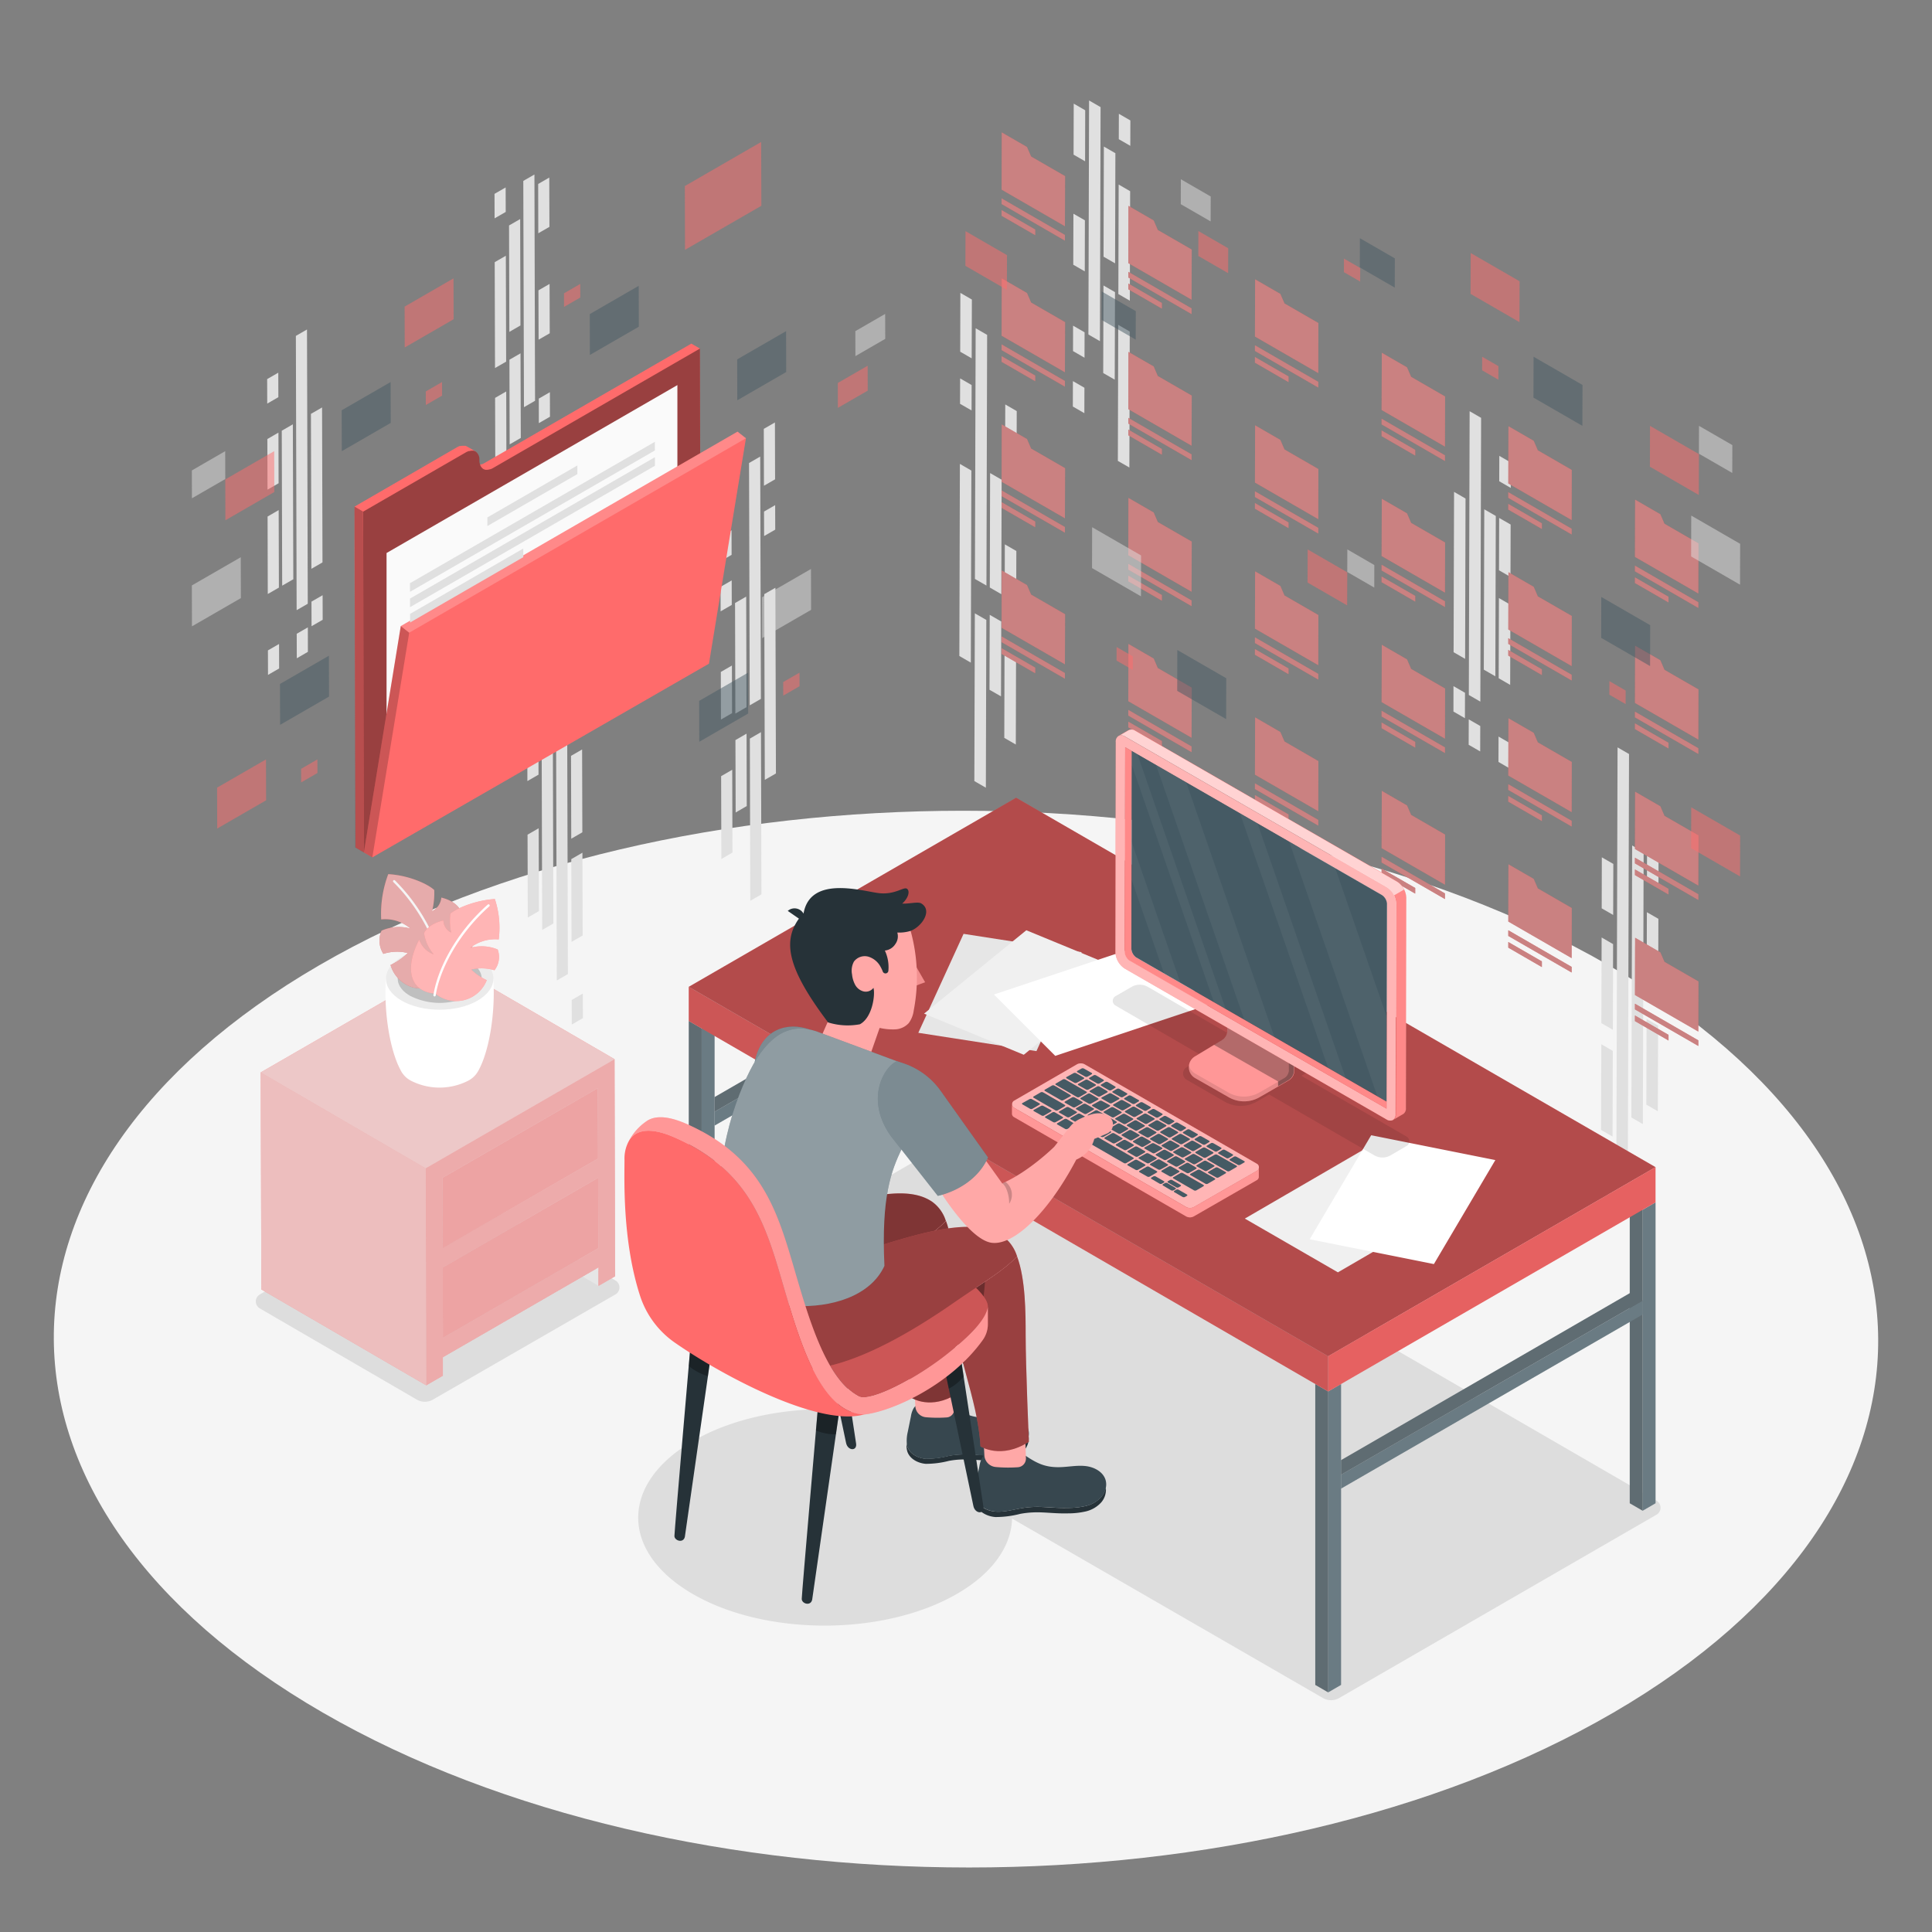 <svg xmlns="http://www.w3.org/2000/svg" viewBox="0 0 500 500"><rect x="0" y="0" width="500" height="500" fill="#808080" stroke="none"/><g id="freepik--Floor--inject-13"><path d="M416.39,249.87c-92.5-53.4-242-53.4-333.87,0s-91.41,140,1.09,193.39,242,53.4,333.87,0S508.89,303.28,416.39,249.87Z" style="fill:#f5f5f5"></path></g><g id="freepik--Shadows--inject-13"><path d="M112,362.24,159.27,335a2.09,2.09,0,0,0,0-3.62l-41.64-24.19a2.08,2.08,0,0,0-2.09,0L67.25,335a2.09,2.09,0,0,0,0,3.62l40.59,23.58A4.16,4.16,0,0,0,112,362.24Z" style="opacity:0.1"></path><path d="M428.71,388.38,256.89,288.91l-84.24,48.65a2.09,2.09,0,0,0,0,3.62l40.22,23.5c-12.1.12-24.15,2.85-33.4,8.19-19,10.95-19.06,28.69-.23,39.63s49.46,10.94,68.41,0c9.34-5.39,14.09-12.44,14.27-19.5l80.46,46.45a4.18,4.18,0,0,0,4.19,0L428.71,392A2.1,2.1,0,0,0,428.71,388.38Z" style="opacity:0.1"></path></g><g id="freepik--Furniture--inject-13"><polygon points="150.77 330.37 154.9 332.78 154.89 328 150.77 330.37" style="fill:#e6e6e6"></polygon><polygon points="154.79 304.87 154.79 304.82 154.79 304.82 154.79 304.82 154.79 304.87" style="fill:#787878"></polygon><rect x="134.68" y="293.21" height="46.42" style="fill:#cfcfcf"></rect><polygon points="154.72 281.61 114.52 304.82 114.52 304.82 154.72 281.61" style="fill:#cfcfcf"></polygon><path d="M154.89,328v4.78l4.31-2.49-.16-56.17-48.89,28.23.16,56.17,4.3-2.49v-4.78l36.16-20.88Zm-40.37-23.18h0l40.2-23.21.05,18.22L114.57,323Zm.06,23.21h0l40.21-23.21h0v.05l.05,18.16-40.21,23.21Z" style="fill:#FF6B6B"></path><path d="M154.89,328v4.78l4.31-2.49-.16-56.17-48.89,28.23.16,56.17,4.3-2.49v-4.78l36.16-20.88Zm-40.37-23.18h0l40.2-23.21.05,18.22L114.57,323Zm.06,23.21h0l40.21-23.21h0v.05l.05,18.16-40.21,23.21Z" style="fill:#fff;opacity:0.3"></path><polygon points="154.84 323.03 154.79 304.87 154.79 304.82 114.58 328.03 114.58 328.03 114.63 346.24 154.84 323.03" style="fill:#FF6B6B"></polygon><polygon points="154.77 299.83 154.72 281.61 114.52 304.82 114.52 304.82 114.57 323.04 154.77 299.83" style="fill:#FF6B6B"></polygon><polygon points="154.84 323.03 154.79 304.87 154.79 304.82 114.58 328.03 114.58 328.03 114.63 346.24 154.84 323.03" style="fill:#fff;opacity:0.2"></polygon><polygon points="154.77 299.83 154.72 281.61 114.52 304.82 114.52 304.82 114.57 323.04 154.77 299.83" style="fill:#fff;opacity:0.2"></polygon><polygon points="110.16 302.35 67.48 277.54 67.64 333.71 110.32 358.52 110.16 302.35" style="fill:#FF6B6B"></polygon><polygon points="110.16 302.35 67.48 277.54 67.64 333.71 110.32 358.52 110.16 302.35" style="fill:#fff;opacity:0.5"></polygon><polygon points="110.16 302.35 159.05 274.12 116.37 249.32 67.48 277.54 110.16 302.35" style="fill:#FF6B6B"></polygon><polygon points="110.16 302.35 159.05 274.12 116.37 249.32 67.48 277.54 110.16 302.35" style="fill:#fff;opacity:0.6"></polygon><polygon points="159.05 274.12 116.37 249.32 67.48 277.54 67.64 333.71 110.32 358.52 114.62 356.03 114.61 351.25 150.77 330.37 154.89 328 154.9 332.78 159.21 330.29 159.05 274.12" style="opacity:0.1"></polygon><polygon points="159.05 274.12 116.37 249.32 67.48 277.54 67.64 333.71 110.32 358.52 114.62 356.03 114.61 351.25 150.77 330.37 154.89 328 154.9 332.78 159.21 330.29 159.05 274.12" style="fill:#fff;opacity:0.3"></polygon><path d="M99.87,253.27l13.9.4,13.9-.4c.6,9.39-1.23,19-3.76,23.62h0a6.28,6.28,0,0,1-2.75,2.8,16.29,16.29,0,0,1-14.8,0,6.14,6.14,0,0,1-2.75-2.87C101.09,272.12,99.28,262.61,99.87,253.27Z" style="fill:#fff"></path><path d="M104,247.58c-5.45,3.14-5.48,8.24-.07,11.38s14.21,3.15,19.66,0,5.47-8.24.06-11.38S109.42,244.43,104,247.58Z" style="fill:#ebebeb"></path><path d="M106.13,248.83c-4.25,2.45-4.27,6.43,0,8.88a16.93,16.93,0,0,0,15.34,0c4.25-2.45,4.27-6.43,0-8.88A16.87,16.87,0,0,0,106.13,248.83Z" style="fill:#e0e0e0"></path><g style="opacity:0.15"><path d="M106.13,248.83c-4.25,2.45-4.27,6.43,0,8.88a16.93,16.93,0,0,0,15.34,0c4.25-2.45,4.27-6.43,0-8.88A16.87,16.87,0,0,0,106.13,248.83Z"></path></g><path d="M114.93,253.66a9.18,9.18,0,0,1-8.15,1.86,8.56,8.56,0,0,1-5.71-5.78,16.8,16.8,0,0,0,4.46-3.1,11.54,11.54,0,0,0-6.32.22,6.43,6.43,0,0,1-.47-6,11,11,0,0,1,7.53-.52,10,10,0,0,0-7.62-2.4,29.2,29.2,0,0,1,1.83-11.71c5.18.27,10.21,2.5,11.9,4.11a19,19,0,0,1-.57,5.51,4.46,4.46,0,0,0,2.41-3.56c3.24.81,4.63,2.43,5.13,3.66a13.56,13.56,0,0,1-3.07,6.22c3-.92,4.28-4.31,4.28-4.31C123.56,244.94,123,253,114.93,253.66Z" style="fill:#FF6B6B"></path><path d="M114.93,253.66a9.18,9.18,0,0,1-8.15,1.86,8.56,8.56,0,0,1-5.71-5.78,16.8,16.8,0,0,0,4.46-3.1,11.54,11.54,0,0,0-6.32.22,6.43,6.43,0,0,1-.47-6,11,11,0,0,1,7.53-.52,10,10,0,0,0-7.62-2.4,29.2,29.2,0,0,1,1.83-11.71c5.18.27,10.21,2.5,11.9,4.11a19,19,0,0,1-.57,5.51,4.46,4.46,0,0,0,2.41-3.56c3.24.81,4.63,2.43,5.13,3.66a13.56,13.56,0,0,1-3.07,6.22c3-.92,4.28-4.31,4.28-4.31C123.56,244.94,123,253,114.93,253.66Z" style="opacity:0.2"></path><path d="M114.93,253.66a9.18,9.18,0,0,1-8.15,1.86,8.56,8.56,0,0,1-5.71-5.78,16.8,16.8,0,0,0,4.46-3.1,11.54,11.54,0,0,0-6.32.22,6.43,6.43,0,0,1-.47-6,11,11,0,0,1,7.53-.52,10,10,0,0,0-7.62-2.4,29.2,29.2,0,0,1,1.83-11.71c5.18.27,10.21,2.5,11.9,4.11a19,19,0,0,1-.57,5.51,4.46,4.46,0,0,0,2.41-3.56c3.24.81,4.63,2.43,5.13,3.66a13.56,13.56,0,0,1-3.07,6.22c3-.92,4.28-4.31,4.28-4.31C123.56,244.94,123,253,114.93,253.66Z" style="fill:#fff;opacity:0.5"></path><path d="M115.11,254.43h0a.29.29,0,0,0,.27-.32c-.49-6.55-4.24-17.35-13.16-26.26a.3.3,0,0,0-.43,0,.31.31,0,0,0,0,.42c8.82,8.8,12.51,19.44,13,25.88A.29.29,0,0,0,115.11,254.43Z" style="fill:#f5f5f5"></path><path d="M112.67,257.16a8.5,8.5,0,0,0,13.3-3.5,14.05,14.05,0,0,1-4-2.74,11.52,11.52,0,0,1,6,.18,5.58,5.58,0,0,0,.83-5.37,10.85,10.85,0,0,0-7.11-.42,10.44,10.44,0,0,1,7.38-2.19,23.77,23.77,0,0,0-1-10.45c-4.94.3-9.83,2.34-11.52,3.79a15.61,15.61,0,0,0,.2,4.89,3.58,3.58,0,0,1-2-3.14c-3.09.74-4.49,2.19-5,3.29a10.83,10.83,0,0,0,2.5,5.49,6.14,6.14,0,0,1-3.75-3.8C105.14,249.48,105.19,256.56,112.67,257.16Z" style="fill:#FF6B6B"></path><path d="M112.67,257.16a8.5,8.5,0,0,0,13.3-3.5,14.05,14.05,0,0,1-4-2.74,11.52,11.52,0,0,1,6,.18,5.58,5.58,0,0,0,.83-5.37,10.85,10.85,0,0,0-7.11-.42,10.44,10.44,0,0,1,7.38-2.19,23.77,23.77,0,0,0-1-10.45c-4.94.3-9.83,2.34-11.52,3.79a15.61,15.61,0,0,0,.2,4.89,3.58,3.58,0,0,1-2-3.14c-3.09.74-4.49,2.19-5,3.29a10.83,10.83,0,0,0,2.5,5.49,6.14,6.14,0,0,1-3.75-3.8C105.14,249.48,105.19,256.56,112.67,257.16Z" style="fill:#fff;opacity:0.5"></path><path d="M112.47,257.88a.3.3,0,0,0,.29-.26c.85-5.7,5-15.15,13.87-23.06a.3.3,0,0,0-.4-.45c-9,8-13.19,17.63-14.06,23.42a.3.3,0,0,0,.25.34Z" style="fill:#fff"></path></g><g id="freepik--Data--inject-13"><polygon points="380.13 179.86 383.11 181.58 383.31 108.14 380.34 106.42 380.13 179.86" style="fill:#e0e0e0"></polygon><polygon points="380.09 192.75 383.07 194.47 383.09 187.89 380.11 186.17 380.09 192.75" style="fill:#e0e0e0"></polygon><polygon points="376.15 184.15 379.12 185.87 379.14 179.29 376.16 177.57 376.15 184.15" style="fill:#e0e0e0"></polygon><polygon points="387.8 197.19 390.77 198.91 390.79 192.34 387.82 190.62 387.8 197.19" style="fill:#e0e0e0"></polygon><polygon points="388.02 117.98 388 124.55 390.98 126.27 391 119.7 388.02 117.98" style="fill:#e0e0e0"></polygon><polygon points="384.01 173.31 386.99 175.02 387.11 133.53 384.13 131.81 384.01 173.31" style="fill:#e0e0e0"></polygon><polygon points="376.19 168.79 379.17 170.51 379.28 129.02 376.31 127.3 376.19 168.79" style="fill:#e0e0e0"></polygon><polygon points="387.94 147.59 390.91 149.31 390.95 135.75 387.98 134.04 387.94 147.59" style="fill:#e0e0e0"></polygon><polygon points="387.86 175.53 390.83 177.25 390.89 156.5 387.92 154.78 387.86 175.53" style="fill:#e0e0e0"></polygon><polygon points="260.16 104.67 260.14 111.25 263.11 112.97 263.13 106.39 260.16 104.67" style="fill:#e0e0e0"></polygon><polygon points="248.46 104.51 251.44 106.22 251.46 99.65 248.48 97.93 248.46 104.51" style="fill:#e0e0e0"></polygon><polygon points="248.5 91.02 251.47 92.74 251.52 77.52 248.54 75.8 248.5 91.02" style="fill:#e0e0e0"></polygon><polygon points="260.1 124.66 263.08 126.38 263.1 119.81 260.12 118.09 260.1 124.66" style="fill:#e0e0e0"></polygon><polygon points="252.31 149.83 255.29 151.54 255.47 86.67 252.5 84.95 252.31 149.83" style="fill:#e0e0e0"></polygon><polygon points="252.16 202.14 255.14 203.86 255.26 160.44 252.29 158.73 252.16 202.14" style="fill:#e0e0e0"></polygon><polygon points="256.16 152.05 259.14 153.77 259.22 124.15 256.24 122.43 256.16 152.05" style="fill:#e0e0e0"></polygon><polygon points="256.08 178.51 259.06 180.22 259.12 160.84 256.14 159.12 256.08 178.51" style="fill:#e0e0e0"></polygon><polygon points="248.28 169.77 251.25 171.49 251.39 121.78 248.42 120.06 248.28 169.77" style="fill:#e0e0e0"></polygon><polygon points="259.91 190.96 262.89 192.68 262.95 170.51 259.97 168.79 259.91 190.96" style="fill:#e0e0e0"></polygon><polygon points="260.02 153.63 262.99 155.35 263.03 142.6 260.05 140.88 260.02 153.63" style="fill:#e0e0e0"></polygon><polygon points="426.29 206.86 426.27 213.44 429.25 215.15 429.27 208.58 426.29 206.86" style="fill:#e0e0e0"></polygon><polygon points="414.29 314.54 417.27 316.26 417.29 309.68 414.31 307.96 414.29 314.54" style="fill:#e0e0e0"></polygon><polygon points="426.23 227.6 429.21 229.32 429.23 222.75 426.25 221.03 426.23 227.6" style="fill:#e0e0e0"></polygon><polygon points="418.31 302.74 421.28 304.46 421.59 195.14 418.62 193.42 418.31 302.74" style="fill:#e0e0e0"></polygon><polygon points="422.2 289.2 425.17 290.92 425.37 220.53 422.4 218.81 422.2 289.2" style="fill:#e0e0e0"></polygon><polygon points="414.52 235.08 417.49 236.79 417.53 223.59 414.55 221.87 414.52 235.08" style="fill:#e0e0e0"></polygon><polygon points="414.43 264.79 417.41 266.51 417.47 244.34 414.5 242.62 414.43 264.79" style="fill:#e0e0e0"></polygon><polygon points="414.35 292.42 417.33 294.14 417.39 271.97 414.42 270.25 414.35 292.42" style="fill:#e0e0e0"></polygon><polygon points="426.07 285.88 429.05 287.6 429.11 265.43 426.13 263.71 426.07 285.88" style="fill:#e0e0e0"></polygon><polygon points="426.17 249.36 429.15 251.08 429.19 237.79 426.21 236.08 426.17 249.36" style="fill:#e0e0e0"></polygon><polygon points="289.56 29.45 289.54 36.02 292.52 37.74 292.54 31.17 289.56 29.45" style="fill:#e0e0e0"></polygon><polygon points="277.7 90.86 280.67 92.58 280.69 86 277.71 84.28 277.7 90.86" style="fill:#e0e0e0"></polygon><polygon points="277.65 105.21 280.63 106.93 280.65 100.35 277.67 98.63 277.65 105.21" style="fill:#e0e0e0"></polygon><polygon points="281.68 86.57 284.66 88.29 284.83 27.72 281.85 26 281.68 86.57" style="fill:#e0e0e0"></polygon><polygon points="285.6 66.43 288.58 68.15 288.66 39.65 285.68 37.93 285.6 66.43" style="fill:#e0e0e0"></polygon><polygon points="285.51 96.54 288.49 98.26 288.56 75.6 285.58 73.88 285.51 96.54" style="fill:#e0e0e0"></polygon><polygon points="277.84 40.02 280.82 41.74 280.85 28.54 277.88 26.82 277.84 40.02" style="fill:#e0e0e0"></polygon><polygon points="277.76 68.51 280.74 70.23 280.77 57.02 277.8 55.31 277.76 68.51" style="fill:#e0e0e0"></polygon><polygon points="289.3 119.28 292.28 120.99 292.38 85.8 289.4 84.08 289.3 119.28" style="fill:#e0e0e0"></polygon><polygon points="289.43 76.1 292.4 77.82 292.48 49.48 289.51 47.76 289.43 76.1" style="fill:#e0e0e0"></polygon><polygon points="265.78 151.42 266.85 153.88 275.64 158.96 275.6 171.92 259.21 162.46 259.25 150.15 259.25 149.49 259.25 147.65 265.78 151.42" style="fill:#FF6B6B"></polygon><polygon points="259.21 166.18 275.6 175.64 275.6 174.19 259.21 164.72 259.21 166.18" style="fill:#FF6B6B"></polygon><polygon points="259.21 167.76 259.21 169.22 267.9 174.23 267.9 172.78 259.21 167.76" style="fill:#FF6B6B"></polygon><polygon points="259.21 166.18 275.6 175.64 275.6 174.19 259.21 164.72 259.21 166.18" style="fill:#FF6B6B;opacity:0.2"></polygon><polygon points="259.21 167.76 259.21 169.22 267.9 174.23 267.9 172.78 259.21 167.76" style="fill:#FF6B6B;opacity:0.2"></polygon><polygon points="265.78 113.62 266.85 116.09 275.64 121.16 275.6 134.13 259.21 124.67 259.25 112.36 259.25 111.7 259.25 109.85 265.78 113.62" style="fill:#FF6B6B"></polygon><polygon points="259.21 128.39 275.6 137.85 275.6 136.4 259.21 126.93 259.21 128.39" style="fill:#FF6B6B"></polygon><polygon points="259.21 129.97 259.21 131.42 267.9 136.44 267.9 134.98 259.21 129.97" style="fill:#FF6B6B"></polygon><polygon points="259.21 128.39 275.6 137.85 275.6 136.4 259.21 126.93 259.21 128.39" style="fill:#FF6B6B;opacity:0.2"></polygon><polygon points="259.21 129.97 259.21 131.42 267.9 136.44 267.9 134.98 259.21 129.97" style="fill:#FF6B6B;opacity:0.2"></polygon><polygon points="265.78 75.83 266.85 78.3 275.64 83.37 275.6 96.34 259.21 86.88 259.25 74.57 259.25 73.91 259.25 72.06 265.78 75.83" style="fill:#FF6B6B"></polygon><polygon points="259.21 90.6 275.6 100.06 275.6 98.6 259.21 89.14 259.21 90.6" style="fill:#FF6B6B"></polygon><polygon points="259.21 92.18 259.21 93.63 267.9 98.65 267.9 97.19 259.21 92.18" style="fill:#FF6B6B"></polygon><polygon points="259.21 90.6 275.6 100.06 275.6 98.6 259.21 89.14 259.21 90.6" style="fill:#FF6B6B;opacity:0.2"></polygon><polygon points="259.21 92.18 259.21 93.63 267.9 98.65 267.9 97.19 259.21 92.18" style="fill:#FF6B6B;opacity:0.2"></polygon><polygon points="265.78 38.04 266.85 40.51 275.64 45.58 275.6 58.55 259.21 49.08 259.25 36.78 259.25 36.12 259.25 34.27 265.78 38.04" style="fill:#FF6B6B"></polygon><polygon points="259.21 52.8 275.6 62.27 275.6 60.81 259.21 51.35 259.21 52.8" style="fill:#FF6B6B"></polygon><polygon points="259.21 54.38 259.21 55.84 267.9 60.85 267.9 59.4 259.21 54.38" style="fill:#FF6B6B"></polygon><polygon points="259.21 52.8 275.6 62.27 275.6 60.81 259.21 51.35 259.21 52.8" style="fill:#FF6B6B;opacity:0.2"></polygon><polygon points="259.21 54.38 259.21 55.84 267.9 60.85 267.9 59.4 259.21 54.38" style="fill:#FF6B6B;opacity:0.2"></polygon><polygon points="298.57 170.43 299.63 172.89 308.42 177.97 308.38 190.93 292 181.47 292.03 169.16 292.03 168.5 292.04 166.66 298.57 170.43" style="fill:#FF6B6B"></polygon><polygon points="292 185.19 308.38 194.65 308.38 193.2 292 183.73 292 185.19" style="fill:#FF6B6B"></polygon><polygon points="292 186.77 292 188.23 300.68 193.24 300.68 191.78 292 186.77" style="fill:#FF6B6B"></polygon><polygon points="292 185.19 308.38 194.65 308.38 193.2 292 183.73 292 185.19" style="fill:#FF6B6B;opacity:0.2"></polygon><polygon points="292 186.77 292 188.23 300.68 193.24 300.68 191.78 292 186.77" style="fill:#FF6B6B;opacity:0.2"></polygon><polygon points="298.57 132.63 299.63 135.1 308.42 140.17 308.38 153.14 292 143.68 292.03 131.37 292.03 130.71 292.04 128.86 298.57 132.63" style="fill:#FF6B6B"></polygon><polygon points="292 147.4 308.38 156.86 308.38 155.41 292 145.94 292 147.4" style="fill:#FF6B6B"></polygon><polygon points="292 148.98 292 150.43 300.68 155.45 300.68 153.99 292 148.98" style="fill:#FF6B6B"></polygon><polygon points="292 147.4 308.38 156.86 308.38 155.41 292 145.94 292 147.4" style="fill:#FF6B6B;opacity:0.2"></polygon><polygon points="292 148.98 292 150.43 300.68 155.45 300.68 153.99 292 148.98" style="fill:#FF6B6B;opacity:0.2"></polygon><polygon points="298.57 94.84 299.63 97.31 308.42 102.38 308.38 115.35 292 105.88 292.03 93.58 292.03 92.92 292.04 91.07 298.57 94.84" style="fill:#FF6B6B"></polygon><polygon points="292 109.61 308.38 119.07 308.38 117.61 292 108.15 292 109.61" style="fill:#FF6B6B"></polygon><polygon points="292 111.19 292 112.64 300.68 117.66 300.68 116.2 292 111.19" style="fill:#FF6B6B"></polygon><polygon points="292 109.61 308.38 119.07 308.38 117.61 292 108.15 292 109.61" style="fill:#FF6B6B;opacity:0.2"></polygon><polygon points="292 111.19 292 112.64 300.68 117.66 300.68 116.2 292 111.19" style="fill:#FF6B6B;opacity:0.2"></polygon><polygon points="298.57 57.05 299.63 59.52 308.42 64.59 308.38 77.56 292 68.09 292.03 55.79 292.03 55.13 292.04 53.28 298.57 57.05" style="fill:#FF6B6B"></polygon><polygon points="292 71.81 308.38 81.28 308.38 79.82 292 70.36 292 71.81" style="fill:#FF6B6B"></polygon><polygon points="292 73.39 292 74.85 300.68 79.86 300.68 78.41 292 73.39" style="fill:#FF6B6B"></polygon><polygon points="292 71.81 308.38 81.28 308.38 79.82 292 70.36 292 71.81" style="fill:#FF6B6B;opacity:0.2"></polygon><polygon points="292 73.39 292 74.85 300.68 79.86 300.68 78.41 292 73.39" style="fill:#FF6B6B;opacity:0.2"></polygon><polygon points="331.35 189.44 332.42 191.9 341.2 196.98 341.17 209.94 324.78 200.48 324.81 188.17 324.81 187.51 324.82 185.66 331.35 189.44" style="fill:#FF6B6B"></polygon><polygon points="324.78 204.2 341.17 213.66 341.17 212.21 324.78 202.74 324.78 204.2" style="fill:#FF6B6B"></polygon><polygon points="324.78 205.78 324.78 207.24 333.46 212.25 333.46 210.79 324.78 205.78" style="fill:#FF6B6B"></polygon><polygon points="324.78 204.2 341.17 213.66 341.17 212.21 324.78 202.74 324.78 204.2" style="fill:#FF6B6B;opacity:0.2"></polygon><polygon points="324.78 205.78 324.78 207.24 333.46 212.25 333.46 210.79 324.78 205.78" style="fill:#FF6B6B;opacity:0.2"></polygon><polygon points="331.35 151.64 332.42 154.11 341.2 159.18 341.17 172.15 324.78 162.69 324.81 150.38 324.81 149.72 324.82 147.87 331.35 151.64" style="fill:#FF6B6B"></polygon><polygon points="324.78 166.41 341.17 175.87 341.17 174.41 324.78 164.95 324.78 166.41" style="fill:#FF6B6B"></polygon><polygon points="324.78 167.99 324.78 169.44 333.46 174.46 333.46 173 324.78 167.99" style="fill:#FF6B6B"></polygon><polygon points="324.78 166.41 341.17 175.87 341.17 174.41 324.78 164.95 324.78 166.41" style="fill:#FF6B6B;opacity:0.2"></polygon><polygon points="324.78 167.99 324.78 169.44 333.46 174.46 333.46 173 324.78 167.99" style="fill:#FF6B6B;opacity:0.2"></polygon><polygon points="331.35 113.85 332.42 116.32 341.2 121.39 341.17 134.36 324.78 124.89 324.81 112.59 324.81 111.93 324.82 110.08 331.35 113.85" style="fill:#FF6B6B"></polygon><polygon points="324.78 128.62 341.17 138.08 341.17 136.62 324.78 127.16 324.78 128.62" style="fill:#FF6B6B"></polygon><polygon points="324.78 130.2 324.78 131.65 333.46 136.67 333.46 135.21 324.78 130.2" style="fill:#FF6B6B"></polygon><polygon points="324.78 128.62 341.17 138.08 341.17 136.62 324.78 127.16 324.78 128.62" style="fill:#FF6B6B;opacity:0.2"></polygon><polygon points="324.78 130.2 324.78 131.65 333.46 136.67 333.46 135.21 324.78 130.2" style="fill:#FF6B6B;opacity:0.2"></polygon><polygon points="331.35 76.06 332.42 78.53 341.2 83.6 341.17 96.56 324.78 87.1 324.81 74.8 324.81 74.14 324.82 72.29 331.35 76.06" style="fill:#FF6B6B"></polygon><polygon points="324.78 90.82 341.17 100.29 341.17 98.83 324.78 89.37 324.78 90.82" style="fill:#FF6B6B"></polygon><polygon points="324.78 92.4 324.78 93.86 333.46 98.88 333.46 97.42 324.78 92.4" style="fill:#FF6B6B"></polygon><polygon points="324.78 90.82 341.17 100.29 341.17 98.83 324.78 89.37 324.78 90.82" style="fill:#FF6B6B;opacity:0.2"></polygon><polygon points="324.78 92.4 324.78 93.86 333.46 98.88 333.46 97.42 324.78 92.4" style="fill:#FF6B6B;opacity:0.2"></polygon><polygon points="364.13 208.45 365.2 210.91 373.99 215.99 373.95 228.95 357.56 219.49 357.6 207.18 357.6 206.52 357.6 204.68 364.13 208.45" style="fill:#FF6B6B"></polygon><polygon points="357.56 223.21 373.95 232.67 373.95 231.22 357.56 221.75 357.56 223.21" style="fill:#FF6B6B"></polygon><polygon points="357.56 224.79 357.56 226.25 366.25 231.26 366.25 229.81 357.56 224.79" style="fill:#FF6B6B"></polygon><polygon points="357.56 223.21 373.95 232.67 373.95 231.22 357.56 221.75 357.56 223.21" style="fill:#FF6B6B;opacity:0.2"></polygon><polygon points="357.56 224.79 357.56 226.25 366.25 231.26 366.25 229.81 357.56 224.79" style="fill:#FF6B6B;opacity:0.2"></polygon><polygon points="364.13 170.65 365.2 173.12 373.99 178.19 373.95 191.16 357.56 181.7 357.6 169.39 357.6 168.73 357.6 166.88 364.13 170.65" style="fill:#FF6B6B"></polygon><polygon points="357.56 185.42 373.95 194.88 373.95 193.43 357.56 183.96 357.56 185.42" style="fill:#FF6B6B"></polygon><polygon points="357.56 187 357.56 188.45 366.25 193.47 366.25 192.01 357.56 187" style="fill:#FF6B6B"></polygon><polygon points="357.56 185.42 373.95 194.88 373.95 193.43 357.56 183.96 357.56 185.42" style="fill:#FF6B6B;opacity:0.2"></polygon><polygon points="357.56 187 357.56 188.45 366.25 193.47 366.25 192.01 357.56 187" style="fill:#FF6B6B;opacity:0.2"></polygon><polygon points="364.13 132.86 365.2 135.33 373.99 140.4 373.95 153.37 357.56 143.9 357.6 131.6 357.6 130.94 357.6 129.09 364.13 132.86" style="fill:#FF6B6B"></polygon><polygon points="357.56 147.63 373.95 157.09 373.95 155.63 357.56 146.17 357.56 147.63" style="fill:#FF6B6B"></polygon><polygon points="357.56 149.21 357.56 150.66 366.25 155.68 366.25 154.22 357.56 149.21" style="fill:#FF6B6B"></polygon><polygon points="357.56 147.63 373.95 157.09 373.95 155.63 357.56 146.17 357.56 147.63" style="fill:#FF6B6B;opacity:0.2"></polygon><polygon points="357.56 149.21 357.56 150.66 366.25 155.68 366.25 154.22 357.56 149.21" style="fill:#FF6B6B;opacity:0.2"></polygon><polygon points="364.13 95.07 365.2 97.53 373.99 102.61 373.95 115.58 357.56 106.11 357.6 93.81 357.6 93.15 357.6 91.3 364.13 95.07" style="fill:#FF6B6B"></polygon><polygon points="357.56 109.83 373.95 119.3 373.95 117.84 357.56 108.38 357.56 109.83" style="fill:#FF6B6B"></polygon><polygon points="357.56 111.41 357.56 112.87 366.25 117.89 366.25 116.43 357.56 111.41" style="fill:#FF6B6B"></polygon><polygon points="357.56 109.83 373.95 119.3 373.95 117.84 357.56 108.38 357.56 109.83" style="fill:#FF6B6B;opacity:0.2"></polygon><polygon points="357.56 111.41 357.56 112.87 366.25 117.89 366.25 116.43 357.56 111.41" style="fill:#FF6B6B;opacity:0.2"></polygon><polygon points="396.92 227.46 397.98 229.92 406.77 235 406.74 247.96 390.35 238.5 390.38 226.19 390.38 225.53 390.39 223.69 396.92 227.46" style="fill:#FF6B6B"></polygon><polygon points="390.35 242.22 406.74 251.68 406.74 250.23 390.35 240.76 390.35 242.22" style="fill:#FF6B6B"></polygon><polygon points="390.35 243.8 390.35 245.25 399.03 250.27 399.03 248.81 390.35 243.8" style="fill:#FF6B6B"></polygon><polygon points="390.35 242.22 406.74 251.68 406.74 250.23 390.35 240.76 390.35 242.22" style="fill:#FF6B6B;opacity:0.2"></polygon><polygon points="390.35 243.8 390.35 245.25 399.03 250.27 399.03 248.81 390.35 243.8" style="fill:#FF6B6B;opacity:0.2"></polygon><polygon points="396.92 189.66 397.98 192.13 406.77 197.2 406.74 210.17 390.35 200.71 390.38 188.4 390.38 187.74 390.39 185.89 396.92 189.66" style="fill:#FF6B6B"></polygon><polygon points="390.35 204.43 406.74 213.89 406.74 212.44 390.35 202.97 390.35 204.43" style="fill:#FF6B6B"></polygon><polygon points="390.35 206.01 390.35 207.46 399.03 212.48 399.03 211.02 390.35 206.01" style="fill:#FF6B6B"></polygon><polygon points="390.35 204.43 406.74 213.89 406.74 212.44 390.35 202.97 390.35 204.43" style="fill:#FF6B6B;opacity:0.2"></polygon><polygon points="390.35 206.01 390.35 207.46 399.03 212.48 399.03 211.02 390.35 206.01" style="fill:#FF6B6B;opacity:0.2"></polygon><polygon points="396.92 151.87 397.98 154.34 406.77 159.41 406.74 172.38 390.35 162.91 390.38 150.61 390.38 149.95 390.39 148.1 396.92 151.87" style="fill:#FF6B6B"></polygon><polygon points="390.35 166.64 406.74 176.1 406.74 174.64 390.35 165.18 390.35 166.64" style="fill:#FF6B6B"></polygon><polygon points="390.35 168.22 390.35 169.67 399.03 174.69 399.03 173.23 390.35 168.22" style="fill:#FF6B6B"></polygon><polygon points="390.35 166.64 406.74 176.1 406.74 174.64 390.35 165.18 390.35 166.64" style="fill:#FF6B6B;opacity:0.2"></polygon><polygon points="390.35 168.22 390.35 169.67 399.03 174.69 399.03 173.23 390.35 168.22" style="fill:#FF6B6B;opacity:0.2"></polygon><polygon points="396.92 114.08 397.98 116.54 406.77 121.62 406.74 134.59 390.35 125.12 390.38 112.82 390.38 112.16 390.39 110.31 396.92 114.08" style="fill:#FF6B6B"></polygon><polygon points="390.35 128.84 406.74 138.31 406.74 136.85 390.35 127.39 390.35 128.84" style="fill:#FF6B6B"></polygon><polygon points="390.35 130.42 390.35 131.88 399.03 136.89 399.03 135.44 390.35 130.42" style="fill:#FF6B6B"></polygon><polygon points="390.35 128.84 406.74 138.31 406.74 136.85 390.35 127.39 390.35 128.84" style="fill:#FF6B6B;opacity:0.2"></polygon><polygon points="390.35 130.42 390.35 131.88 399.03 136.89 399.03 135.44 390.35 130.42" style="fill:#FF6B6B;opacity:0.2"></polygon><polygon points="429.7 246.47 430.76 248.93 439.56 254 439.52 266.97 423.13 257.51 423.16 245.2 423.17 244.54 423.17 242.69 429.7 246.47" style="fill:#FF6B6B"></polygon><polygon points="423.13 261.23 439.52 270.69 439.52 269.24 423.13 259.77 423.13 261.23" style="fill:#FF6B6B"></polygon><polygon points="423.13 262.81 423.13 264.26 431.81 269.28 431.81 267.82 423.13 262.81" style="fill:#FF6B6B"></polygon><polygon points="423.13 261.23 439.52 270.69 439.52 269.24 423.13 259.77 423.13 261.23" style="fill:#FF6B6B;opacity:0.2"></polygon><polygon points="423.13 262.81 423.13 264.26 431.81 269.28 431.81 267.82 423.13 262.81" style="fill:#FF6B6B;opacity:0.2"></polygon><polygon points="429.7 208.67 430.76 211.14 439.56 216.21 439.52 229.18 423.13 219.72 423.16 207.41 423.17 206.75 423.17 204.9 429.7 208.67" style="fill:#FF6B6B"></polygon><polygon points="423.13 223.44 439.52 232.9 439.52 231.44 423.13 221.98 423.13 223.44" style="fill:#FF6B6B"></polygon><polygon points="423.13 225.02 423.13 226.47 431.81 231.49 431.81 230.03 423.13 225.02" style="fill:#FF6B6B"></polygon><polygon points="423.13 223.44 439.52 232.9 439.52 231.44 423.13 221.98 423.13 223.44" style="fill:#FF6B6B;opacity:0.2"></polygon><polygon points="423.13 225.02 423.13 226.47 431.81 231.49 431.81 230.03 423.13 225.02" style="fill:#FF6B6B;opacity:0.2"></polygon><polygon points="429.7 170.88 430.76 173.35 439.56 178.42 439.52 191.39 423.13 181.92 423.16 169.62 423.17 168.96 423.17 167.11 429.7 170.88" style="fill:#FF6B6B"></polygon><polygon points="423.13 185.65 439.52 195.11 439.52 193.65 423.13 184.19 423.13 185.65" style="fill:#FF6B6B"></polygon><polygon points="423.13 187.22 423.13 188.68 431.81 193.7 431.81 192.24 423.13 187.22" style="fill:#FF6B6B"></polygon><polygon points="423.13 185.65 439.52 195.11 439.52 193.65 423.13 184.19 423.13 185.65" style="fill:#FF6B6B;opacity:0.2"></polygon><polygon points="423.13 187.22 423.13 188.68 431.81 193.7 431.81 192.24 423.13 187.22" style="fill:#FF6B6B;opacity:0.2"></polygon><polygon points="429.7 133.09 430.76 135.55 439.56 140.63 439.52 153.59 423.13 144.13 423.16 131.83 423.17 131.17 423.17 129.32 429.7 133.09" style="fill:#FF6B6B"></polygon><polygon points="423.13 147.85 439.52 157.32 439.52 155.86 423.13 146.4 423.13 147.85" style="fill:#FF6B6B"></polygon><polygon points="423.13 149.43 423.13 150.89 431.81 155.9 431.81 154.45 423.13 149.43" style="fill:#FF6B6B"></polygon><polygon points="423.13 147.85 439.52 157.32 439.52 155.86 423.13 146.4 423.13 147.85" style="fill:#FF6B6B;opacity:0.2"></polygon><polygon points="423.13 149.43 423.13 150.89 431.81 155.9 431.81 154.45 423.13 149.43" style="fill:#FF6B6B;opacity:0.2"></polygon><g style="opacity:0.3"><polygon points="265.78 151.42 266.85 153.88 275.64 158.96 275.6 171.92 259.21 162.46 259.25 150.15 259.25 149.49 259.25 147.65 265.78 151.42"></polygon><polygon points="259.21 166.18 275.6 175.64 275.6 174.19 259.21 164.72 259.21 166.18"></polygon><polygon points="259.21 167.76 259.21 169.22 267.9 174.23 267.9 172.78 259.21 167.76"></polygon><polygon points="259.21 166.18 275.6 175.64 275.6 174.19 259.21 164.72 259.21 166.18" style="opacity:0.2"></polygon><polygon points="259.21 167.76 259.21 169.22 267.9 174.23 267.9 172.78 259.21 167.76" style="opacity:0.2"></polygon><polygon points="265.78 113.62 266.85 116.09 275.64 121.16 275.6 134.13 259.21 124.67 259.25 112.36 259.25 111.7 259.25 109.85 265.78 113.62"></polygon><polygon points="259.21 128.39 275.6 137.85 275.6 136.4 259.21 126.93 259.21 128.39"></polygon><polygon points="259.21 129.97 259.21 131.42 267.9 136.44 267.9 134.98 259.21 129.97"></polygon><polygon points="259.21 128.39 275.6 137.85 275.6 136.4 259.21 126.93 259.21 128.39" style="opacity:0.2"></polygon><polygon points="259.21 129.97 259.21 131.42 267.9 136.44 267.9 134.98 259.21 129.97" style="opacity:0.2"></polygon><polygon points="265.78 75.83 266.85 78.3 275.64 83.37 275.6 96.34 259.21 86.88 259.25 74.57 259.25 73.91 259.25 72.06 265.78 75.83"></polygon><polygon points="259.21 90.6 275.6 100.06 275.6 98.6 259.21 89.14 259.21 90.6"></polygon><polygon points="259.21 92.18 259.21 93.63 267.9 98.65 267.9 97.19 259.21 92.18"></polygon><polygon points="259.21 90.6 275.6 100.06 275.6 98.6 259.21 89.14 259.21 90.6" style="opacity:0.2"></polygon><polygon points="259.21 92.18 259.21 93.63 267.9 98.65 267.9 97.19 259.21 92.18" style="opacity:0.2"></polygon><polygon points="265.78 38.04 266.85 40.51 275.64 45.58 275.6 58.55 259.21 49.08 259.25 36.78 259.25 36.12 259.25 34.27 265.78 38.04"></polygon><polygon points="259.21 52.8 275.6 62.27 275.6 60.81 259.21 51.35 259.21 52.8"></polygon><polygon points="259.21 54.38 259.21 55.84 267.9 60.85 267.9 59.4 259.21 54.38"></polygon><polygon points="259.21 52.8 275.6 62.27 275.6 60.81 259.21 51.35 259.21 52.8" style="opacity:0.2"></polygon><polygon points="259.21 54.38 259.21 55.84 267.9 60.85 267.9 59.4 259.21 54.38" style="opacity:0.2"></polygon><polygon points="298.57 170.43 299.63 172.89 308.42 177.97 308.38 190.93 292 181.47 292.03 169.16 292.03 168.5 292.04 166.66 298.57 170.43"></polygon><polygon points="292 185.19 308.38 194.65 308.38 193.2 292 183.73 292 185.19"></polygon><polygon points="292 186.77 292 188.23 300.68 193.24 300.68 191.78 292 186.77"></polygon><polygon points="292 185.19 308.38 194.65 308.38 193.2 292 183.73 292 185.19" style="opacity:0.2"></polygon><polygon points="292 186.77 292 188.23 300.68 193.24 300.68 191.78 292 186.77" style="opacity:0.2"></polygon><polygon points="298.57 132.63 299.63 135.1 308.42 140.17 308.38 153.14 292 143.68 292.03 131.37 292.03 130.71 292.04 128.86 298.57 132.63"></polygon><polygon points="292 147.4 308.38 156.86 308.38 155.41 292 145.94 292 147.4"></polygon><polygon points="292 148.98 292 150.43 300.68 155.45 300.68 153.99 292 148.98"></polygon><polygon points="292 147.4 308.38 156.86 308.38 155.41 292 145.94 292 147.4" style="opacity:0.2"></polygon><polygon points="292 148.98 292 150.43 300.68 155.45 300.68 153.99 292 148.98" style="opacity:0.2"></polygon><polygon points="298.57 94.84 299.63 97.31 308.42 102.38 308.38 115.35 292 105.88 292.03 93.58 292.03 92.92 292.04 91.07 298.57 94.84"></polygon><polygon points="292 109.61 308.38 119.07 308.38 117.61 292 108.15 292 109.61"></polygon><polygon points="292 111.19 292 112.64 300.68 117.66 300.68 116.2 292 111.19"></polygon><polygon points="292 109.61 308.38 119.07 308.38 117.61 292 108.15 292 109.61" style="opacity:0.2"></polygon><polygon points="292 111.19 292 112.64 300.68 117.66 300.68 116.2 292 111.19" style="opacity:0.2"></polygon><polygon points="298.57 57.05 299.63 59.52 308.42 64.59 308.38 77.56 292 68.09 292.03 55.79 292.03 55.13 292.04 53.28 298.57 57.05"></polygon><polygon points="292 71.81 308.38 81.28 308.38 79.82 292 70.36 292 71.81"></polygon><polygon points="292 73.39 292 74.85 300.68 79.86 300.68 78.41 292 73.39"></polygon><polygon points="292 71.81 308.38 81.28 308.38 79.82 292 70.36 292 71.81" style="opacity:0.2"></polygon><polygon points="292 73.39 292 74.85 300.68 79.86 300.68 78.41 292 73.39" style="opacity:0.2"></polygon><polygon points="331.35 189.44 332.42 191.9 341.2 196.98 341.17 209.94 324.78 200.48 324.81 188.17 324.81 187.51 324.82 185.66 331.35 189.44"></polygon><polygon points="324.78 204.2 341.17 213.66 341.17 212.21 324.78 202.74 324.78 204.2"></polygon><polygon points="324.78 205.78 324.78 207.24 333.46 212.25 333.46 210.79 324.78 205.78"></polygon><polygon points="324.78 204.2 341.17 213.66 341.17 212.21 324.78 202.74 324.78 204.2" style="opacity:0.2"></polygon><polygon points="324.78 205.78 324.78 207.24 333.46 212.25 333.46 210.79 324.78 205.78" style="opacity:0.2"></polygon><polygon points="331.35 151.64 332.42 154.11 341.2 159.18 341.17 172.15 324.78 162.69 324.81 150.38 324.81 149.72 324.82 147.87 331.35 151.64"></polygon><polygon points="324.78 166.41 341.17 175.87 341.17 174.41 324.78 164.95 324.78 166.41"></polygon><polygon points="324.78 167.99 324.78 169.44 333.46 174.46 333.46 173 324.78 167.99"></polygon><polygon points="324.78 166.41 341.17 175.87 341.17 174.41 324.78 164.95 324.78 166.41" style="opacity:0.2"></polygon><polygon points="324.78 167.99 324.78 169.44 333.46 174.46 333.46 173 324.78 167.99" style="opacity:0.2"></polygon><polygon points="331.35 113.85 332.42 116.32 341.2 121.39 341.17 134.36 324.78 124.89 324.81 112.59 324.81 111.93 324.82 110.08 331.35 113.85"></polygon><polygon points="324.78 128.62 341.17 138.08 341.17 136.62 324.78 127.16 324.78 128.62"></polygon><polygon points="324.78 130.2 324.78 131.65 333.46 136.67 333.46 135.21 324.78 130.2"></polygon><polygon points="324.78 128.62 341.17 138.08 341.17 136.62 324.78 127.16 324.78 128.62" style="opacity:0.2"></polygon><polygon points="324.78 130.2 324.78 131.65 333.46 136.67 333.46 135.21 324.78 130.2" style="opacity:0.2"></polygon><polygon points="331.35 76.06 332.42 78.53 341.2 83.6 341.17 96.56 324.78 87.1 324.81 74.8 324.81 74.14 324.82 72.29 331.35 76.06"></polygon><polygon points="324.78 90.82 341.17 100.29 341.17 98.83 324.78 89.37 324.78 90.82"></polygon><polygon points="324.78 92.4 324.78 93.86 333.46 98.88 333.46 97.42 324.78 92.4"></polygon><polygon points="324.78 90.82 341.17 100.29 341.17 98.83 324.78 89.37 324.78 90.82" style="opacity:0.2"></polygon><polygon points="324.78 92.4 324.78 93.86 333.46 98.88 333.46 97.42 324.78 92.4" style="opacity:0.2"></polygon><polygon points="364.13 208.45 365.2 210.91 373.99 215.99 373.95 228.95 357.56 219.49 357.6 207.18 357.6 206.52 357.6 204.68 364.13 208.45"></polygon><polygon points="357.56 223.21 373.95 232.67 373.95 231.22 357.56 221.75 357.56 223.21"></polygon><polygon points="357.56 224.79 357.56 226.25 366.25 231.26 366.25 229.81 357.56 224.79"></polygon><polygon points="357.56 223.21 373.95 232.67 373.95 231.22 357.56 221.75 357.56 223.21" style="opacity:0.2"></polygon><polygon points="357.56 224.79 357.56 226.25 366.25 231.26 366.25 229.81 357.56 224.79" style="opacity:0.2"></polygon><polygon points="364.13 170.65 365.2 173.12 373.99 178.19 373.95 191.16 357.56 181.7 357.6 169.39 357.6 168.73 357.6 166.88 364.13 170.65"></polygon><polygon points="357.56 185.42 373.95 194.88 373.95 193.43 357.56 183.96 357.56 185.42"></polygon><polygon points="357.56 187 357.56 188.45 366.25 193.47 366.25 192.01 357.56 187"></polygon><polygon points="357.56 185.42 373.95 194.88 373.95 193.43 357.56 183.96 357.56 185.42" style="opacity:0.2"></polygon><polygon points="357.56 187 357.56 188.45 366.25 193.47 366.25 192.01 357.56 187" style="opacity:0.2"></polygon><polygon points="364.13 132.86 365.2 135.33 373.99 140.4 373.95 153.37 357.56 143.9 357.6 131.6 357.6 130.94 357.6 129.09 364.13 132.86"></polygon><polygon points="357.56 147.63 373.95 157.09 373.95 155.63 357.56 146.17 357.56 147.63"></polygon><polygon points="357.56 149.21 357.56 150.66 366.25 155.68 366.25 154.22 357.56 149.21"></polygon><polygon points="357.56 147.63 373.95 157.09 373.95 155.63 357.56 146.17 357.56 147.63" style="opacity:0.2"></polygon><polygon points="357.56 149.21 357.56 150.66 366.25 155.68 366.25 154.22 357.56 149.21" style="opacity:0.2"></polygon><polygon points="364.13 95.07 365.2 97.53 373.99 102.61 373.95 115.58 357.56 106.11 357.6 93.81 357.6 93.15 357.6 91.3 364.13 95.07"></polygon><polygon points="357.56 109.83 373.95 119.3 373.95 117.84 357.56 108.38 357.56 109.83"></polygon><polygon points="357.56 111.41 357.56 112.87 366.25 117.89 366.25 116.43 357.56 111.41"></polygon><polygon points="357.56 109.83 373.95 119.3 373.95 117.84 357.56 108.38 357.56 109.83" style="opacity:0.2"></polygon><polygon points="357.56 111.41 357.56 112.87 366.25 117.89 366.25 116.43 357.56 111.41" style="opacity:0.2"></polygon><polygon points="396.92 227.46 397.98 229.92 406.77 235 406.74 247.96 390.35 238.5 390.38 226.19 390.38 225.53 390.39 223.69 396.92 227.46"></polygon><polygon points="390.35 242.22 406.74 251.68 406.74 250.23 390.35 240.76 390.35 242.22"></polygon><polygon points="390.35 243.8 390.35 245.25 399.03 250.27 399.03 248.81 390.35 243.8"></polygon><polygon points="390.35 242.22 406.74 251.68 406.74 250.23 390.35 240.76 390.35 242.22" style="opacity:0.2"></polygon><polygon points="390.35 243.8 390.35 245.25 399.03 250.27 399.03 248.81 390.35 243.8" style="opacity:0.2"></polygon><polygon points="396.92 189.66 397.98 192.13 406.77 197.2 406.74 210.17 390.35 200.71 390.38 188.4 390.38 187.74 390.39 185.89 396.92 189.66"></polygon><polygon points="390.35 204.43 406.74 213.89 406.74 212.44 390.35 202.97 390.35 204.43"></polygon><polygon points="390.35 206.01 390.35 207.46 399.03 212.48 399.03 211.02 390.35 206.01"></polygon><polygon points="390.35 204.43 406.74 213.89 406.74 212.44 390.35 202.97 390.35 204.43" style="opacity:0.2"></polygon><polygon points="390.35 206.01 390.35 207.46 399.03 212.48 399.03 211.02 390.35 206.01" style="opacity:0.2"></polygon><polygon points="396.92 151.87 397.98 154.34 406.77 159.41 406.74 172.38 390.35 162.91 390.38 150.61 390.38 149.95 390.39 148.1 396.92 151.87"></polygon><polygon points="390.35 166.64 406.74 176.1 406.74 174.64 390.35 165.18 390.35 166.64"></polygon><polygon points="390.35 168.22 390.35 169.67 399.03 174.69 399.03 173.23 390.35 168.22"></polygon><polygon points="390.35 166.64 406.74 176.1 406.74 174.64 390.35 165.18 390.35 166.64" style="opacity:0.2"></polygon><polygon points="390.35 168.22 390.35 169.67 399.03 174.69 399.03 173.23 390.35 168.22" style="opacity:0.2"></polygon><polygon points="396.92 114.08 397.98 116.54 406.77 121.62 406.74 134.59 390.35 125.12 390.38 112.82 390.38 112.16 390.39 110.31 396.92 114.08"></polygon><polygon points="390.35 128.84 406.74 138.31 406.74 136.85 390.35 127.39 390.35 128.84"></polygon><polygon points="390.35 130.42 390.35 131.88 399.03 136.89 399.03 135.44 390.35 130.42"></polygon><polygon points="390.35 128.84 406.74 138.31 406.74 136.85 390.35 127.39 390.35 128.84" style="opacity:0.2"></polygon><polygon points="390.35 130.42 390.35 131.88 399.03 136.89 399.03 135.44 390.35 130.42" style="opacity:0.2"></polygon><polygon points="429.7 246.47 430.76 248.93 439.56 254 439.52 266.97 423.13 257.51 423.16 245.2 423.17 244.54 423.17 242.69 429.7 246.47"></polygon><polygon points="423.13 261.23 439.52 270.69 439.52 269.24 423.13 259.77 423.13 261.23"></polygon><polygon points="423.13 262.81 423.13 264.26 431.81 269.28 431.81 267.82 423.13 262.81"></polygon><polygon points="423.13 261.23 439.52 270.69 439.52 269.24 423.13 259.77 423.13 261.23" style="opacity:0.2"></polygon><polygon points="423.13 262.81 423.13 264.26 431.81 269.28 431.81 267.82 423.13 262.81" style="opacity:0.2"></polygon><polygon points="429.7 208.67 430.76 211.14 439.56 216.21 439.52 229.18 423.13 219.72 423.16 207.41 423.17 206.75 423.17 204.9 429.7 208.67"></polygon><polygon points="423.13 223.44 439.52 232.9 439.52 231.44 423.13 221.98 423.13 223.44"></polygon><polygon points="423.13 225.02 423.13 226.47 431.81 231.49 431.81 230.03 423.13 225.02"></polygon><polygon points="423.13 223.44 439.52 232.9 439.52 231.44 423.13 221.98 423.13 223.44" style="opacity:0.2"></polygon><polygon points="423.13 225.02 423.13 226.47 431.81 231.49 431.81 230.03 423.13 225.02" style="opacity:0.2"></polygon><polygon points="429.7 170.88 430.76 173.35 439.56 178.42 439.52 191.39 423.13 181.92 423.16 169.62 423.17 168.96 423.17 167.11 429.7 170.88"></polygon><polygon points="423.13 185.65 439.52 195.11 439.52 193.65 423.13 184.19 423.13 185.65"></polygon><polygon points="423.13 187.22 423.13 188.68 431.81 193.7 431.81 192.24 423.13 187.22"></polygon><polygon points="423.13 185.65 439.52 195.11 439.52 193.65 423.13 184.19 423.13 185.65" style="opacity:0.2"></polygon><polygon points="423.13 187.22 423.13 188.68 431.81 193.7 431.81 192.24 423.13 187.22" style="opacity:0.2"></polygon><polygon points="429.7 133.09 430.76 135.55 439.56 140.63 439.52 153.59 423.13 144.13 423.16 131.83 423.17 131.17 423.17 129.32 429.7 133.09"></polygon><polygon points="423.13 147.85 439.52 157.32 439.52 155.86 423.13 146.4 423.13 147.85"></polygon><polygon points="423.13 149.43 423.13 150.89 431.81 155.9 431.81 154.45 423.13 149.43"></polygon><polygon points="423.13 147.85 439.52 157.32 439.52 155.86 423.13 146.4 423.13 147.85" style="opacity:0.2"></polygon><polygon points="423.13 149.43 423.13 150.89 431.81 155.9 431.81 154.45 423.13 149.43" style="opacity:0.2"></polygon></g><g style="opacity:0.3"><polygon points="265.78 151.42 266.85 153.88 275.64 158.96 275.6 171.92 259.21 162.46 259.25 150.15 259.25 149.49 259.25 147.65 265.78 151.42" style="fill:#fff"></polygon><polygon points="259.21 166.18 275.6 175.64 275.6 174.19 259.21 164.72 259.21 166.18" style="fill:#fff"></polygon><polygon points="259.21 167.76 259.21 169.22 267.9 174.23 267.9 172.78 259.21 167.76" style="fill:#fff"></polygon><polygon points="259.21 166.18 275.6 175.64 275.6 174.19 259.21 164.72 259.21 166.18" style="fill:#fff;opacity:0.2"></polygon><polygon points="259.21 167.76 259.21 169.22 267.9 174.23 267.9 172.78 259.21 167.76" style="fill:#fff;opacity:0.2"></polygon><polygon points="265.78 113.62 266.85 116.09 275.64 121.16 275.6 134.13 259.21 124.67 259.25 112.36 259.25 111.7 259.25 109.85 265.78 113.62" style="fill:#fff"></polygon><polygon points="259.21 128.39 275.6 137.85 275.6 136.4 259.21 126.93 259.21 128.39" style="fill:#fff"></polygon><polygon points="259.21 129.97 259.21 131.42 267.9 136.44 267.9 134.98 259.21 129.97" style="fill:#fff"></polygon><polygon points="259.21 128.39 275.6 137.85 275.6 136.4 259.21 126.93 259.21 128.39" style="fill:#fff;opacity:0.2"></polygon><polygon points="259.21 129.97 259.21 131.42 267.9 136.44 267.9 134.98 259.21 129.97" style="fill:#fff;opacity:0.2"></polygon><polygon points="265.78 75.83 266.85 78.3 275.64 83.37 275.6 96.34 259.21 86.88 259.25 74.57 259.25 73.91 259.25 72.06 265.78 75.83" style="fill:#fff"></polygon><polygon points="259.21 90.6 275.6 100.06 275.6 98.6 259.21 89.14 259.21 90.6" style="fill:#fff"></polygon><polygon points="259.21 92.18 259.21 93.63 267.9 98.65 267.9 97.19 259.21 92.18" style="fill:#fff"></polygon><polygon points="259.21 90.6 275.6 100.06 275.6 98.6 259.21 89.14 259.21 90.6" style="fill:#fff;opacity:0.2"></polygon><polygon points="259.21 92.18 259.21 93.63 267.9 98.65 267.9 97.19 259.21 92.18" style="fill:#fff;opacity:0.2"></polygon><polygon points="265.78 38.04 266.85 40.51 275.64 45.58 275.6 58.55 259.21 49.08 259.25 36.78 259.25 36.12 259.25 34.27 265.78 38.04" style="fill:#fff"></polygon><polygon points="259.21 52.8 275.6 62.27 275.6 60.81 259.21 51.35 259.21 52.8" style="fill:#fff"></polygon><polygon points="259.21 54.38 259.21 55.84 267.9 60.85 267.9 59.4 259.21 54.38" style="fill:#fff"></polygon><polygon points="259.21 52.8 275.6 62.27 275.6 60.81 259.21 51.35 259.21 52.8" style="fill:#fff;opacity:0.2"></polygon><polygon points="259.21 54.38 259.21 55.84 267.9 60.85 267.9 59.4 259.21 54.38" style="fill:#fff;opacity:0.2"></polygon><polygon points="298.57 170.43 299.63 172.89 308.42 177.97 308.38 190.93 292 181.47 292.03 169.16 292.03 168.5 292.04 166.66 298.57 170.43" style="fill:#fff"></polygon><polygon points="292 185.19 308.38 194.65 308.38 193.2 292 183.73 292 185.19" style="fill:#fff"></polygon><polygon points="292 186.77 292 188.23 300.68 193.24 300.68 191.78 292 186.77" style="fill:#fff"></polygon><polygon points="292 185.19 308.38 194.65 308.38 193.2 292 183.73 292 185.19" style="fill:#fff;opacity:0.2"></polygon><polygon points="292 186.77 292 188.23 300.68 193.24 300.68 191.78 292 186.77" style="fill:#fff;opacity:0.2"></polygon><polygon points="298.57 132.63 299.63 135.1 308.42 140.17 308.38 153.14 292 143.68 292.03 131.37 292.03 130.71 292.04 128.86 298.57 132.63" style="fill:#fff"></polygon><polygon points="292 147.4 308.38 156.86 308.38 155.41 292 145.94 292 147.4" style="fill:#fff"></polygon><polygon points="292 148.98 292 150.43 300.68 155.45 300.68 153.99 292 148.98" style="fill:#fff"></polygon><polygon points="292 147.4 308.38 156.86 308.38 155.41 292 145.94 292 147.4" style="fill:#fff;opacity:0.2"></polygon><polygon points="292 148.98 292 150.43 300.68 155.45 300.68 153.99 292 148.98" style="fill:#fff;opacity:0.2"></polygon><polygon points="298.57 94.84 299.63 97.31 308.42 102.38 308.38 115.35 292 105.88 292.03 93.58 292.03 92.92 292.04 91.07 298.57 94.84" style="fill:#fff"></polygon><polygon points="292 109.61 308.38 119.07 308.38 117.61 292 108.15 292 109.61" style="fill:#fff"></polygon><polygon points="292 111.19 292 112.64 300.68 117.66 300.68 116.2 292 111.19" style="fill:#fff"></polygon><polygon points="292 109.61 308.38 119.07 308.38 117.61 292 108.15 292 109.61" style="fill:#fff;opacity:0.2"></polygon><polygon points="292 111.19 292 112.64 300.68 117.66 300.68 116.2 292 111.19" style="fill:#fff;opacity:0.2"></polygon><polygon points="298.57 57.05 299.63 59.52 308.42 64.59 308.38 77.56 292 68.09 292.03 55.79 292.03 55.13 292.04 53.28 298.57 57.05" style="fill:#fff"></polygon><polygon points="292 71.81 308.38 81.28 308.38 79.82 292 70.36 292 71.81" style="fill:#fff"></polygon><polygon points="292 73.39 292 74.85 300.68 79.86 300.68 78.41 292 73.39" style="fill:#fff"></polygon><polygon points="292 71.81 308.38 81.28 308.38 79.82 292 70.36 292 71.81" style="fill:#fff;opacity:0.2"></polygon><polygon points="292 73.39 292 74.85 300.68 79.86 300.68 78.41 292 73.39" style="fill:#fff;opacity:0.2"></polygon><polygon points="331.35 189.44 332.42 191.9 341.2 196.98 341.17 209.94 324.78 200.48 324.81 188.17 324.81 187.51 324.82 185.66 331.35 189.44" style="fill:#fff"></polygon><polygon points="324.78 204.2 341.17 213.66 341.17 212.21 324.78 202.74 324.78 204.2" style="fill:#fff"></polygon><polygon points="324.78 205.78 324.78 207.24 333.46 212.25 333.46 210.79 324.78 205.78" style="fill:#fff"></polygon><polygon points="324.78 204.2 341.17 213.66 341.17 212.21 324.78 202.74 324.78 204.2" style="fill:#fff;opacity:0.2"></polygon><polygon points="324.78 205.78 324.78 207.24 333.46 212.25 333.46 210.79 324.78 205.78" style="fill:#fff;opacity:0.2"></polygon><polygon points="331.35 151.64 332.42 154.11 341.2 159.18 341.17 172.15 324.78 162.69 324.81 150.38 324.81 149.72 324.82 147.87 331.35 151.64" style="fill:#fff"></polygon><polygon points="324.78 166.41 341.17 175.87 341.17 174.41 324.78 164.95 324.78 166.41" style="fill:#fff"></polygon><polygon points="324.78 167.99 324.78 169.44 333.46 174.46 333.46 173 324.78 167.99" style="fill:#fff"></polygon><polygon points="324.78 166.41 341.17 175.87 341.17 174.41 324.78 164.95 324.78 166.41" style="fill:#fff;opacity:0.2"></polygon><polygon points="324.78 167.99 324.78 169.44 333.46 174.46 333.46 173 324.78 167.99" style="fill:#fff;opacity:0.2"></polygon><polygon points="331.35 113.85 332.42 116.32 341.2 121.39 341.17 134.36 324.78 124.89 324.81 112.59 324.81 111.93 324.82 110.08 331.35 113.85" style="fill:#fff"></polygon><polygon points="324.78 128.62 341.17 138.08 341.17 136.62 324.78 127.16 324.78 128.62" style="fill:#fff"></polygon><polygon points="324.78 130.2 324.78 131.65 333.46 136.67 333.46 135.21 324.78 130.2" style="fill:#fff"></polygon><polygon points="324.78 128.62 341.17 138.08 341.17 136.62 324.78 127.16 324.78 128.62" style="fill:#fff;opacity:0.2"></polygon><polygon points="324.78 130.2 324.78 131.65 333.46 136.67 333.46 135.21 324.78 130.2" style="fill:#fff;opacity:0.2"></polygon><polygon points="331.35 76.06 332.42 78.53 341.2 83.6 341.17 96.56 324.78 87.1 324.81 74.8 324.81 74.14 324.82 72.29 331.35 76.06" style="fill:#fff"></polygon><polygon points="324.78 90.82 341.17 100.29 341.17 98.83 324.78 89.37 324.78 90.82" style="fill:#fff"></polygon><polygon points="324.78 92.4 324.78 93.86 333.46 98.88 333.46 97.42 324.78 92.4" style="fill:#fff"></polygon><polygon points="324.78 90.82 341.17 100.29 341.17 98.83 324.78 89.37 324.78 90.82" style="fill:#fff;opacity:0.2"></polygon><polygon points="324.78 92.4 324.78 93.86 333.46 98.88 333.46 97.42 324.78 92.4" style="fill:#fff;opacity:0.2"></polygon><polygon points="364.13 208.45 365.2 210.91 373.99 215.99 373.95 228.95 357.56 219.49 357.6 207.18 357.6 206.52 357.6 204.68 364.13 208.45" style="fill:#fff"></polygon><polygon points="357.56 223.21 373.95 232.67 373.95 231.22 357.56 221.75 357.56 223.21" style="fill:#fff"></polygon><polygon points="357.56 224.79 357.56 226.25 366.25 231.26 366.25 229.81 357.56 224.79" style="fill:#fff"></polygon><polygon points="357.56 223.21 373.95 232.67 373.95 231.22 357.56 221.75 357.56 223.21" style="fill:#fff;opacity:0.2"></polygon><polygon points="357.56 224.79 357.56 226.25 366.25 231.26 366.25 229.81 357.56 224.79" style="fill:#fff;opacity:0.2"></polygon><polygon points="364.13 170.65 365.2 173.12 373.99 178.19 373.95 191.16 357.56 181.7 357.6 169.39 357.6 168.73 357.6 166.88 364.13 170.65" style="fill:#fff"></polygon><polygon points="357.56 185.42 373.95 194.88 373.95 193.43 357.56 183.96 357.56 185.42" style="fill:#fff"></polygon><polygon points="357.56 187 357.56 188.45 366.25 193.47 366.25 192.01 357.56 187" style="fill:#fff"></polygon><polygon points="357.56 185.42 373.95 194.88 373.95 193.43 357.56 183.96 357.56 185.42" style="fill:#fff;opacity:0.2"></polygon><polygon points="357.56 187 357.56 188.45 366.25 193.47 366.25 192.01 357.56 187" style="fill:#fff;opacity:0.2"></polygon><polygon points="364.13 132.86 365.2 135.33 373.99 140.4 373.95 153.37 357.56 143.9 357.6 131.6 357.6 130.94 357.6 129.09 364.13 132.86" style="fill:#fff"></polygon><polygon points="357.56 147.63 373.95 157.09 373.95 155.63 357.56 146.17 357.56 147.63" style="fill:#fff"></polygon><polygon points="357.56 149.21 357.56 150.66 366.25 155.68 366.25 154.22 357.56 149.21" style="fill:#fff"></polygon><polygon points="357.56 147.63 373.95 157.09 373.95 155.63 357.56 146.17 357.56 147.63" style="fill:#fff;opacity:0.2"></polygon><polygon points="357.56 149.21 357.56 150.66 366.25 155.68 366.25 154.22 357.56 149.21" style="fill:#fff;opacity:0.2"></polygon><polygon points="364.13 95.07 365.2 97.53 373.99 102.61 373.95 115.58 357.56 106.11 357.6 93.81 357.6 93.15 357.6 91.3 364.13 95.07" style="fill:#fff"></polygon><polygon points="357.56 109.83 373.95 119.3 373.95 117.84 357.56 108.38 357.56 109.83" style="fill:#fff"></polygon><polygon points="357.56 111.41 357.56 112.87 366.25 117.89 366.25 116.43 357.56 111.41" style="fill:#fff"></polygon><polygon points="357.56 109.83 373.95 119.3 373.95 117.84 357.56 108.38 357.56 109.83" style="fill:#fff;opacity:0.2"></polygon><polygon points="357.56 111.41 357.56 112.87 366.25 117.89 366.25 116.43 357.56 111.41" style="fill:#fff;opacity:0.2"></polygon><polygon points="396.92 227.46 397.98 229.92 406.77 235 406.74 247.96 390.35 238.5 390.38 226.19 390.38 225.53 390.39 223.69 396.92 227.46" style="fill:#fff"></polygon><polygon points="390.35 242.22 406.74 251.68 406.74 250.23 390.35 240.76 390.35 242.22" style="fill:#fff"></polygon><polygon points="390.35 243.8 390.35 245.25 399.03 250.27 399.03 248.81 390.35 243.8" style="fill:#fff"></polygon><polygon points="390.35 242.22 406.74 251.68 406.74 250.23 390.35 240.76 390.35 242.22" style="fill:#fff;opacity:0.2"></polygon><polygon points="390.35 243.8 390.35 245.25 399.03 250.27 399.03 248.81 390.35 243.8" style="fill:#fff;opacity:0.2"></polygon><polygon points="396.92 189.66 397.98 192.13 406.77 197.2 406.74 210.17 390.35 200.71 390.38 188.4 390.38 187.74 390.39 185.89 396.92 189.66" style="fill:#fff"></polygon><polygon points="390.35 204.43 406.74 213.89 406.74 212.44 390.35 202.97 390.35 204.43" style="fill:#fff"></polygon><polygon points="390.35 206.01 390.35 207.46 399.03 212.48 399.03 211.02 390.35 206.01" style="fill:#fff"></polygon><polygon points="390.35 204.43 406.74 213.89 406.74 212.44 390.35 202.97 390.35 204.43" style="fill:#fff;opacity:0.2"></polygon><polygon points="390.35 206.01 390.35 207.46 399.03 212.48 399.03 211.02 390.35 206.01" style="fill:#fff;opacity:0.2"></polygon><polygon points="396.92 151.87 397.98 154.34 406.77 159.41 406.74 172.38 390.35 162.91 390.38 150.61 390.38 149.95 390.39 148.1 396.92 151.87" style="fill:#fff"></polygon><polygon points="390.35 166.64 406.74 176.1 406.74 174.64 390.35 165.18 390.35 166.64" style="fill:#fff"></polygon><polygon points="390.35 168.22 390.35 169.67 399.03 174.69 399.03 173.23 390.35 168.22" style="fill:#fff"></polygon><polygon points="390.35 166.64 406.74 176.1 406.74 174.64 390.35 165.18 390.35 166.64" style="fill:#fff;opacity:0.2"></polygon><polygon points="390.35 168.22 390.35 169.67 399.03 174.69 399.03 173.23 390.35 168.22" style="fill:#fff;opacity:0.2"></polygon><polygon points="396.92 114.08 397.98 116.54 406.77 121.62 406.74 134.59 390.35 125.12 390.38 112.82 390.38 112.16 390.39 110.31 396.92 114.08" style="fill:#fff"></polygon><polygon points="390.35 128.84 406.74 138.31 406.74 136.85 390.35 127.39 390.35 128.84" style="fill:#fff"></polygon><polygon points="390.35 130.42 390.35 131.88 399.03 136.89 399.03 135.44 390.35 130.42" style="fill:#fff"></polygon><polygon points="390.35 128.84 406.74 138.31 406.74 136.85 390.35 127.39 390.35 128.84" style="fill:#fff;opacity:0.2"></polygon><polygon points="390.35 130.42 390.35 131.88 399.03 136.89 399.03 135.44 390.35 130.42" style="fill:#fff;opacity:0.2"></polygon><polygon points="429.7 246.47 430.76 248.93 439.56 254 439.52 266.97 423.13 257.51 423.16 245.2 423.17 244.54 423.17 242.69 429.7 246.47" style="fill:#fff"></polygon><polygon points="423.13 261.23 439.52 270.69 439.52 269.24 423.13 259.77 423.13 261.23" style="fill:#fff"></polygon><polygon points="423.13 262.81 423.13 264.26 431.81 269.28 431.81 267.82 423.13 262.81" style="fill:#fff"></polygon><polygon points="423.13 261.23 439.52 270.69 439.52 269.24 423.13 259.77 423.13 261.23" style="fill:#fff;opacity:0.2"></polygon><polygon points="423.13 262.81 423.13 264.26 431.81 269.28 431.81 267.82 423.13 262.81" style="fill:#fff;opacity:0.2"></polygon><polygon points="429.7 208.67 430.76 211.14 439.56 216.21 439.52 229.18 423.13 219.72 423.16 207.41 423.17 206.75 423.17 204.9 429.7 208.67" style="fill:#fff"></polygon><polygon points="423.13 223.44 439.52 232.9 439.52 231.44 423.13 221.98 423.13 223.44" style="fill:#fff"></polygon><polygon points="423.13 225.02 423.13 226.47 431.81 231.49 431.81 230.03 423.13 225.02" style="fill:#fff"></polygon><polygon points="423.13 223.44 439.52 232.9 439.52 231.44 423.13 221.98 423.13 223.44" style="fill:#fff;opacity:0.2"></polygon><polygon points="423.13 225.02 423.13 226.47 431.81 231.49 431.81 230.03 423.13 225.02" style="fill:#fff;opacity:0.2"></polygon><polygon points="429.7 170.88 430.76 173.35 439.56 178.42 439.52 191.39 423.13 181.92 423.16 169.62 423.17 168.96 423.17 167.11 429.7 170.88" style="fill:#fff"></polygon><polygon points="423.13 185.65 439.52 195.11 439.52 193.65 423.13 184.19 423.13 185.65" style="fill:#fff"></polygon><polygon points="423.13 187.22 423.13 188.68 431.81 193.7 431.81 192.24 423.13 187.22" style="fill:#fff"></polygon><polygon points="423.13 185.65 439.52 195.11 439.52 193.65 423.13 184.19 423.13 185.65" style="fill:#fff;opacity:0.2"></polygon><polygon points="423.13 187.22 423.13 188.68 431.81 193.7 431.81 192.24 423.13 187.22" style="fill:#fff;opacity:0.2"></polygon><polygon points="429.7 133.09 430.76 135.55 439.56 140.63 439.52 153.59 423.13 144.13 423.16 131.83 423.17 131.17 423.17 129.32 429.7 133.09" style="fill:#fff"></polygon><polygon points="423.13 147.85 439.52 157.32 439.52 155.86 423.13 146.4 423.13 147.85" style="fill:#fff"></polygon><polygon points="423.13 149.43 423.13 150.89 431.81 155.9 431.81 154.45 423.13 149.43" style="fill:#fff"></polygon><polygon points="423.13 147.85 439.52 157.32 439.52 155.86 423.13 146.4 423.13 147.85" style="fill:#fff;opacity:0.2"></polygon><polygon points="423.13 149.43 423.13 150.89 431.81 155.9 431.81 154.45 423.13 149.43" style="fill:#fff;opacity:0.2"></polygon></g><g style="opacity:0.5"><polygon points="249.87 59.82 249.84 68.8 260.59 75.01 260.61 66.03 249.87 59.82" style="fill:#FF6B6B"></polygon><polygon points="285.12 75.43 285.1 82.8 293.92 87.9 293.94 80.52 285.12 75.43" style="fill:#455a64"></polygon><polygon points="427.02 110.21 426.99 120.79 439.65 128.1 439.68 117.52 427.02 110.21" style="fill:#FF6B6B"></polygon><polygon points="439.7 110.21 439.68 117.42 448.31 122.4 448.33 115.19 439.7 110.21" style="fill:#e0e0e0"></polygon><polygon points="338.42 142.19 338.39 150.76 348.64 156.68 348.67 148.11 338.42 142.19" style="fill:#FF6B6B"></polygon><polygon points="348.69 142.19 348.67 148.03 355.66 152.07 355.67 146.23 348.69 142.19" style="fill:#e0e0e0"></polygon><polygon points="351.94 61.65 351.92 69.21 360.96 74.43 360.98 66.87 351.94 61.65" style="fill:#455a64"></polygon><polygon points="380.61 65.48 380.58 76.06 393.24 83.37 393.27 72.79 380.61 65.48" style="fill:#FF6B6B"></polygon><polygon points="396.89 92.32 396.86 102.9 409.52 110.21 409.55 99.63 396.89 92.32" style="fill:#455a64"></polygon><polygon points="437.69 133.43 437.66 144.01 450.32 151.32 450.35 140.74 437.69 133.43" style="fill:#e0e0e0"></polygon><polygon points="310.14 59.79 310.12 66.25 317.84 70.7 317.86 64.25 310.14 59.79" style="fill:#FF6B6B"></polygon><polygon points="347.81 66.92 347.8 70.44 352.01 72.87 352.02 69.35 347.81 66.92" style="fill:#FF6B6B"></polygon><polygon points="383.58 92.32 383.57 95.84 387.78 98.27 387.79 94.75 383.58 92.32" style="fill:#FF6B6B"></polygon><polygon points="282.64 136.44 282.62 147.02 295.28 154.33 295.31 143.75 282.64 136.44" style="fill:#e0e0e0"></polygon><polygon points="304.69 168.22 304.66 178.8 317.32 186.1 317.35 175.53 304.69 168.22" style="fill:#455a64"></polygon><polygon points="288.97 167.44 288.96 170.96 293.17 173.39 293.18 169.87 288.97 167.44" style="fill:#FF6B6B"></polygon><polygon points="414.41 154.49 414.38 165.07 427.04 172.38 427.07 161.8 414.41 154.49" style="fill:#455a64"></polygon><polygon points="437.69 208.93 437.66 219.51 450.32 226.82 450.35 216.24 437.69 208.93" style="fill:#FF6B6B"></polygon><polygon points="416.51 176.27 416.5 179.79 420.71 182.22 420.72 178.71 416.51 176.27" style="fill:#FF6B6B"></polygon><polygon points="305.6 46.39 305.58 52.84 313.31 57.3 313.33 50.85 305.6 46.39" style="fill:#e0e0e0"></polygon></g><polygon points="79.45 85.27 79.65 156.25 76.77 157.91 76.57 86.93 79.45 85.27" style="fill:#e0e0e0"></polygon><polygon points="79.67 162.36 79.68 168.7 76.81 170.36 76.79 164.02 79.67 162.36" style="fill:#e0e0e0"></polygon><polygon points="83.49 154.04 83.51 160.4 80.63 162.06 80.61 155.7 83.49 154.04" style="fill:#e0e0e0"></polygon><polygon points="72.22 166.66 72.24 173 69.36 174.66 69.34 168.32 72.22 166.66" style="fill:#e0e0e0"></polygon><polygon points="72.02 96.45 72.04 102.79 69.16 104.45 69.14 98.11 72.02 96.45" style="fill:#e0e0e0"></polygon><polygon points="75.79 109.81 75.91 149.91 73.03 151.57 72.92 111.47 75.79 109.81" style="fill:#e0e0e0"></polygon><polygon points="83.35 105.45 83.46 145.55 80.59 147.21 80.47 107.11 83.35 105.45" style="fill:#e0e0e0"></polygon><polygon points="72.06 111.96 72.1 125.07 69.23 126.73 69.19 113.62 72.06 111.96" style="fill:#e0e0e0"></polygon><polygon points="72.12 132.01 72.18 152.07 69.3 153.73 69.25 133.68 72.12 132.01" style="fill:#e0e0e0"></polygon><polygon points="189.32 137.24 189.34 143.59 186.47 145.25 186.45 138.9 189.32 137.24" style="fill:#e0e0e0"></polygon><polygon points="200.61 130.73 200.63 137.07 197.75 138.73 197.73 132.39 200.61 130.73" style="fill:#e0e0e0"></polygon><polygon points="200.55 109.33 200.59 124.05 197.71 125.71 197.67 110.99 200.55 109.33" style="fill:#e0e0e0"></polygon><polygon points="189.36 150.21 189.38 156.55 186.5 158.21 186.49 151.87 189.36 150.21" style="fill:#e0e0e0"></polygon><polygon points="196.74 118.16 196.92 180.87 194.03 182.54 193.85 119.83 196.74 118.16" style="fill:#e0e0e0"></polygon><polygon points="196.94 189.48 197.06 231.45 194.17 233.12 194.06 191.15 196.94 189.48" style="fill:#e0e0e0"></polygon><polygon points="193.11 154.4 193.19 183.02 190.31 184.68 190.23 156.06 193.11 154.4" style="fill:#e0e0e0"></polygon><polygon points="193.21 189.87 193.26 208.6 190.39 210.27 190.33 191.53 193.21 189.87" style="fill:#e0e0e0"></polygon><polygon points="200.67 152.11 200.81 200.17 197.93 201.83 197.79 153.77 200.67 152.11" style="fill:#e0e0e0"></polygon><polygon points="189.5 199.21 189.56 220.64 186.69 222.31 186.63 200.87 189.5 199.21" style="fill:#e0e0e0"></polygon><polygon points="189.42 172.24 189.46 184.56 186.58 186.22 186.55 173.9 189.42 172.24" style="fill:#e0e0e0"></polygon><polygon points="139.25 159.41 139.27 165.75 136.39 167.41 136.38 161.07 139.25 159.41" style="fill:#e0e0e0"></polygon><polygon points="150.83 257.13 150.85 263.49 147.97 265.15 147.96 258.79 150.83 257.13" style="fill:#e0e0e0"></polygon><polygon points="139.29 173.1 139.31 179.46 136.43 181.12 136.41 174.76 139.29 173.1" style="fill:#e0e0e0"></polygon><polygon points="146.67 146.41 146.97 252.09 144.1 253.75 143.8 148.07 146.67 146.41" style="fill:#e0e0e0"></polygon><polygon points="143.02 170.95 143.21 239 140.32 240.67 140.13 172.62 143.02 170.95" style="fill:#e0e0e0"></polygon><polygon points="150.59 173.91 150.63 186.68 147.76 188.34 147.72 175.57 150.59 173.91" style="fill:#e0e0e0"></polygon><polygon points="150.65 193.96 150.71 215.4 147.84 217.06 147.78 195.62 150.65 193.96" style="fill:#e0e0e0"></polygon><polygon points="150.73 220.68 150.79 242.1 147.91 243.76 147.85 222.34 150.73 220.68" style="fill:#e0e0e0"></polygon><polygon points="139.41 214.35 139.47 235.79 136.59 237.45 136.53 216.01 139.41 214.35" style="fill:#e0e0e0"></polygon><polygon points="139.33 187.64 139.37 200.48 136.49 202.14 136.46 189.3 139.33 187.64" style="fill:#e0e0e0"></polygon><polygon points="130.86 48.51 130.88 54.85 128 56.51 127.98 50.17 130.86 48.51" style="fill:#e0e0e0"></polygon><polygon points="142.31 101.5 142.33 107.85 139.45 109.51 139.44 103.16 142.31 101.5" style="fill:#e0e0e0"></polygon><polygon points="142.35 115.37 142.37 121.72 139.49 123.38 139.47 117.03 142.35 115.37" style="fill:#e0e0e0"></polygon><polygon points="138.31 45.16 138.47 103.72 135.6 105.38 135.43 46.82 138.31 45.16" style="fill:#e0e0e0"></polygon><polygon points="134.62 56.69 134.69 84.23 131.82 85.89 131.74 58.35 134.62 56.69" style="fill:#e0e0e0"></polygon><polygon points="134.71 91.44 134.78 113.34 131.9 115 131.84 93.1 134.71 91.44" style="fill:#e0e0e0"></polygon><polygon points="142.15 45.95 142.19 58.71 139.31 60.37 139.28 47.61 142.15 45.95" style="fill:#e0e0e0"></polygon><polygon points="142.23 73.48 142.27 86.25 139.39 87.91 139.35 75.14 142.23 73.48" style="fill:#e0e0e0"></polygon><polygon points="131.01 101.31 131.1 135.32 128.23 136.98 128.13 102.97 131.01 101.31" style="fill:#e0e0e0"></polygon><polygon points="130.91 66.19 130.99 93.59 128.11 95.25 128.03 67.85 130.91 66.19" style="fill:#e0e0e0"></polygon><g style="opacity:0.5"><polygon points="196.99 36.74 197.04 53.26 177.28 64.66 177.23 48.15 196.99 36.74" style="fill:#FF6B6B"></polygon><polygon points="203.44 85.7 203.47 96.28 190.81 103.59 190.78 93.01 203.44 85.7" style="fill:#455a64"></polygon><polygon points="70.96 116.76 70.99 127.34 58.33 134.65 58.3 124.07 70.96 116.76" style="fill:#FF6B6B"></polygon><polygon points="58.28 116.76 58.3 123.98 49.67 128.96 49.65 121.75 58.28 116.76" style="fill:#e0e0e0"></polygon><polygon points="165.3 73.97 165.33 84.55 152.66 91.86 152.64 81.28 165.3 73.97" style="fill:#455a64"></polygon><polygon points="117.37 72.04 117.4 82.62 104.74 89.93 104.71 79.35 117.37 72.04" style="fill:#FF6B6B"></polygon><polygon points="101.09 98.87 101.12 109.45 88.46 116.76 88.43 106.18 101.09 98.87" style="fill:#455a64"></polygon><polygon points="62.31 144.21 62.34 154.79 49.68 162.1 49.65 151.51 62.31 144.21" style="fill:#e0e0e0"></polygon><polygon points="224.55 94.65 224.57 101.1 216.84 105.56 216.82 99.11 224.55 94.65" style="fill:#FF6B6B"></polygon><polygon points="150.17 73.48 150.18 77 145.97 79.43 145.96 75.91 150.17 73.48" style="fill:#FF6B6B"></polygon><polygon points="114.4 98.87 114.41 102.39 110.2 104.82 110.19 101.3 114.4 98.87" style="fill:#FF6B6B"></polygon><polygon points="209.88 147.25 209.91 157.83 197.25 165.14 197.22 154.56 209.88 147.25" style="fill:#e0e0e0"></polygon><polygon points="193.6 174.08 193.63 184.66 180.97 191.97 180.94 181.39 193.6 174.08" style="fill:#455a64"></polygon><polygon points="206.91 174.08 206.92 177.6 202.7 180.03 202.69 176.51 206.91 174.08" style="fill:#FF6B6B"></polygon><polygon points="85.12 169.7 85.15 180.28 72.49 187.59 72.46 177.01 85.12 169.7" style="fill:#455a64"></polygon><polygon points="68.84 196.53 68.87 207.12 56.21 214.43 56.18 203.84 68.84 196.53" style="fill:#FF6B6B"></polygon><polygon points="82.14 196.53 82.16 200.05 77.94 202.49 77.93 198.97 82.14 196.53" style="fill:#FF6B6B"></polygon><polygon points="229.08 81.24 229.1 87.7 221.38 92.16 221.36 85.7 229.08 81.24" style="fill:#e0e0e0"></polygon></g></g><g id="freepik--Folder--inject-13"><path d="M181.14,90.21l-2.22-1.28-53.56,30.92a4.15,4.15,0,0,1-.65.3l-.13,0a2.49,2.49,0,0,1-.35.08,3.34,3.34,0,0,1-.2-1.16,2.48,2.48,0,0,0-1-2.27h0l-2.22-1.28v0l-.18-.08-.19-.07-.13,0h-.07l-.21,0h-.36l-.14,0-.31.06-.13,0-.13,0a.94.94,0,0,0-.15.06,3.8,3.8,0,0,0-.5.24L91.75,131.11l0,8.13v2.68L92,219.34l2.21,1.28,87.15-50.31Zm-59.88,26.54h0l.17,0Zm.62-.14h0Zm.6,0h0a.9.9,0,0,1,.21.08A1,1,0,0,0,122.48,116.65Zm3.1,4.93h0Zm.59,0h0Z" style="fill:#FF6B6B"></path><path d="M181.14,90.21l-53.57,30.93a4.15,4.15,0,0,1-.65.3l-.12,0a3.3,3.3,0,0,1-.57.13h-.06a1.71,1.71,0,0,1-.56,0h0a1.84,1.84,0,0,1-.51-.19h0a1.93,1.93,0,0,1-.84-1.12,3.34,3.34,0,0,1-.2-1.16,2.48,2.48,0,0,0-1-2.27,1.45,1.45,0,0,0-.29-.11,1,1,0,0,0-.22-.08,2.19,2.19,0,0,0-.36,0h-.24a4.08,4.08,0,0,0-.45.1l-.17,0a3.7,3.7,0,0,0-.78.34L94,132.4l0,8.13v2.68l.18,77.41,87.15-50.31Z" style="opacity:0.4"></path><polygon points="93.99 140.53 93.96 132.4 91.75 131.11 91.77 139.24 91.78 141.92 91.96 219.34 94.17 220.62 93.99 143.21 93.99 140.53" style="opacity:0.1"></polygon><polygon points="93.99 140.53 93.96 132.4 91.75 131.11 91.77 139.24 91.78 141.92 91.96 219.34 94.17 220.62 93.99 143.21 93.99 140.53" style="opacity:0.2"></polygon><polygon points="100.04 216.01 100.04 143.12 175.31 99.66 175.31 172.55 100.04 216.01" style="fill:#fafafa"></polygon><polygon points="149.42 120.46 149.43 122.69 126.13 136.14 126.13 133.91 149.42 120.46" style="fill:#e0e0e0"></polygon><polygon points="190.87 111.71 103.72 162.03 94.17 220.62 96.36 221.89 183.48 171.76 193.05 113.42 190.87 111.71" style="fill:#FF6B6B"></polygon><polygon points="103.72 162.03 94.17 220.62 96.36 221.89 105.9 163.74 103.72 162.03" style="opacity:0.2"></polygon><polygon points="193.05 113.42 190.87 111.71 103.72 162.03 105.9 163.74 193.05 113.42" style="fill:#fff;opacity:0.2"></polygon><polygon points="135.42 141.96 135.43 144.19 106.13 161.1 106.13 158.87 135.42 141.96" style="fill:#e0e0e0"></polygon><polygon points="169.49 118.32 169.49 120.54 106.12 157.13 106.11 154.91 169.49 118.32" style="fill:#e0e0e0"></polygon><polygon points="169.48 114.34 169.48 116.58 106.11 153.16 106.1 150.93 169.48 114.34" style="fill:#e0e0e0"></polygon></g><g id="freepik--Desk--inject-13"><polygon points="181.59 266.15 181.59 344.03 184.93 342.1 184.93 264.22 181.59 266.15" style="fill:#455a64"></polygon><polygon points="181.59 266.15 181.59 344.03 178.26 342.1 178.26 264.22 181.59 266.15" style="fill:#37474f"></polygon><polygon points="184.93 291.3 262.98 246.24 262.98 242.66 184.93 287.72 184.93 291.3" style="fill:#455a64"></polygon><polygon points="184.93 283.93 259.64 240.73 262.98 242.66 184.93 287.72 184.93 283.93" style="fill:#37474f"></polygon><polygon points="425.12 313.1 425.12 390.97 428.45 389.04 428.45 311.17 425.12 313.1" style="fill:#455a64"></polygon><polygon points="425.12 313.1 425.12 390.97 421.78 389.04 421.78 311.17 425.12 313.1" style="fill:#37474f"></polygon><polygon points="343.73 360.11 343.73 437.98 347.06 436.05 347.06 358.18 343.73 360.11" style="fill:#455a64"></polygon><polygon points="343.73 360.11 343.73 437.98 340.39 436.05 340.39 358.18 343.73 360.11" style="fill:#37474f"></polygon><polygon points="347.06 385.25 425.12 340.19 425.12 336.61 347.06 381.67 347.06 385.25" style="fill:#455a64"></polygon><polygon points="347.06 377.89 421.78 334.68 425.12 336.61 347.06 381.67 347.06 377.89" style="fill:#37474f"></polygon><g style="opacity:0.2"><polygon points="425.12 313.1 425.12 390.97 428.45 389.04 428.45 311.17 425.12 313.1" style="fill:#fff"></polygon><polygon points="425.12 313.1 425.12 390.97 421.78 389.04 421.78 311.17 425.12 313.1" style="fill:#fff"></polygon><polygon points="343.73 360.11 343.73 437.98 347.06 436.05 347.06 358.18 343.73 360.11" style="fill:#fff"></polygon><polygon points="343.73 360.11 343.73 437.98 340.39 436.05 340.39 358.18 343.73 360.11" style="fill:#fff"></polygon><polygon points="347.06 385.25 425.12 340.19 425.12 336.61 347.06 381.67 347.06 385.25" style="fill:#fff"></polygon><polygon points="347.06 377.89 421.78 334.68 425.12 336.61 347.06 381.67 347.06 377.89" style="fill:#fff"></polygon></g><g style="opacity:0.2"><polygon points="181.59 266.15 181.59 344.03 184.93 342.1 184.93 264.22 181.59 266.15" style="fill:#fff"></polygon><polygon points="181.59 266.15 181.59 344.03 178.26 342.1 178.26 264.22 181.59 266.15" style="fill:#fff"></polygon><polygon points="184.93 291.3 262.98 246.24 262.98 242.66 184.93 287.72 184.93 291.3" style="fill:#fff"></polygon><polygon points="184.93 283.93 259.64 240.73 262.98 242.66 184.93 287.72 184.93 283.93" style="fill:#fff"></polygon></g><polygon points="343.73 351 178.25 255.39 262.97 206.45 428.45 302.06 343.73 351" style="fill:#FF6B6B"></polygon><polygon points="343.73 360.11 178.25 264.23 178.25 255.39 343.73 351 343.73 360.11" style="fill:#FF6B6B"></polygon><polygon points="343.73 351 178.25 255.39 262.97 206.45 428.45 302.06 343.73 351" style="opacity:0.3"></polygon><polygon points="343.73 350.99 428.45 302.05 428.45 311.17 343.73 360.11 343.73 350.99" style="fill:#FF6B6B"></polygon><polygon points="343.73 350.99 428.45 302.05 428.45 311.17 343.73 360.11 343.73 350.99" style="opacity:0.1"></polygon><polygon points="343.73 360.11 178.25 264.23 178.25 255.39 343.73 351 343.73 360.11" style="opacity:0.2"></polygon><polygon points="380.9 309.14 346.25 329.28 322.16 315.37 356.81 295.24 380.9 309.14" style="fill:#f0f0f0"></polygon><polygon points="386.99 300.23 371.09 327.14 338.95 320.71 354.86 293.8 386.99 300.23" style="fill:#fff"></polygon><polygon points="279.93 246.42 268.23 272.03 237.66 267.29 249.37 241.68 279.93 246.42" style="fill:#e6e6e6"></polygon><polygon points="291.42 251.38 264.95 272.97 239.15 262.33 265.61 240.75 291.42 251.38" style="fill:#f0f0f0"></polygon><polygon points="296.83 244.17 312.69 260.04 273.1 273.26 257.23 257.39 296.83 244.17" style="fill:#fff"></polygon><path d="M325.28,303,309,312.35a2.08,2.08,0,0,1-2.09,0l-44.48-25.65a1.06,1.06,0,0,1-.53-.91v2.42h0a1,1,0,0,0,.53.9l44.48,25.66a2.08,2.08,0,0,0,2.09,0l16.26-9.35a1,1,0,0,0,.52-.89h0V302.1h0A1,1,0,0,1,325.28,303Z" style="fill:#FF6B6B"></path><path d="M325.28,303,309,312.35a2.08,2.08,0,0,1-2.09,0l-44.48-25.65a1.06,1.06,0,0,1-.53-.91v2.42h0a1,1,0,0,0,.53.9l44.48,25.66a2.08,2.08,0,0,0,2.09,0l16.26-9.35a1,1,0,0,0,.52-.89h0V302.1h0A1,1,0,0,1,325.28,303Z" style="fill:#fff;opacity:0.3"></path><path d="M261.92,285.68v.1a.36.36,0,0,1,0-.1Z" style="fill:#455a64"></path><path d="M262.45,286.69l44.48,25.65a2.08,2.08,0,0,0,2.09,0L325.28,303a1,1,0,0,0,.52-.91,1,1,0,0,0-.52-.91l-44.52-25.7a2.08,2.08,0,0,0-2.1,0l-16.21,9.38a1,1,0,0,0-.51.81.36.36,0,0,0,0,.1A1.06,1.06,0,0,0,262.45,286.69Z" style="fill:#FF6B6B"></path><path d="M262.45,286.69l44.48,25.65a2.08,2.08,0,0,0,2.09,0L325.28,303a1,1,0,0,0,.52-.91,1,1,0,0,0-.52-.91l-44.52-25.7a2.08,2.08,0,0,0-2.1,0l-16.21,9.38a1,1,0,0,0-.51.81.36.36,0,0,0,0,.1A1.06,1.06,0,0,0,262.45,286.69Z" style="fill:#fff;opacity:0.5"></path><path d="M281.15,282.51c.18.1.18.26,0,.36l-1.81,1.05a.68.68,0,0,1-.62,0l-5.46-3.15a.19.19,0,0,1,0-.36l1.8-1.05a.7.7,0,0,1,.63,0Z" style="fill:#455a64"></path><path d="M280.46,278.86a.19.19,0,0,1,0,.36l-1.8,1a.75.75,0,0,1-.62,0l-2-1.14a.19.19,0,0,1,0-.36l1.81-1a.71.71,0,0,1,.62,0Z" style="fill:#455a64"></path><path d="M283.5,280.61c.17.1.18.26,0,.36l-1.8,1a.68.68,0,0,1-.62,0l-2-1.13c-.17-.1-.18-.26,0-.36l1.8-1a.68.68,0,0,1,.62,0Z" style="fill:#455a64"></path><path d="M295.66,287.63c.18.1.18.26,0,.36L293.86,289a.68.68,0,0,1-.62,0l-2-1.13a.19.19,0,0,1,0-.36l1.8-1.05a.7.7,0,0,1,.63,0Z" style="fill:#455a64"></path><path d="M298.7,289.39c.18.1.18.26,0,.36l-1.81,1.05a.68.68,0,0,1-.62,0l-2-1.13a.19.19,0,0,1,0-.36l1.8-1.05a.68.68,0,0,1,.62,0Z" style="fill:#455a64"></path><path d="M300.75,288.2a.19.19,0,0,1,0,.36l-1,.61a.68.68,0,0,1-.62,0l-2-1.14a.19.19,0,0,1,0-.36l1.05-.6a.68.68,0,0,1,.62,0Z" style="fill:#455a64"></path><path d="M297.71,286.44a.19.19,0,0,1,0,.36l-1,.61a.68.68,0,0,1-.62,0l-2-1.13c-.18-.1-.18-.26,0-.36l1-.61a.68.68,0,0,1,.62,0Z" style="fill:#455a64"></path><path d="M294.67,284.69a.19.19,0,0,1,0,.36l-1,.6a.68.68,0,0,1-.62,0l-2-1.13c-.18-.1-.18-.26,0-.36l1-.6a.68.68,0,0,1,.62,0Z" style="fill:#455a64"></path><path d="M288.91,290.24a.19.19,0,0,1,0,.36l-1.81,1a.68.68,0,0,1-.62,0l-2-1.13a.19.19,0,0,1,0-.36l1.81-1.05a.68.68,0,0,1,.62,0Z" style="fill:#455a64"></path><path d="M293.17,289.44a.19.19,0,0,1,0,.36l-1.81,1.05a.68.68,0,0,1-.62,0l-2-1.13a.19.19,0,0,1,0-.36l1.81-1.05a.68.68,0,0,1,.62,0Z" style="fill:#455a64"></path><path d="M322,300.49c.18.1.18.26,0,.36l-1.05.6a.68.68,0,0,1-.62,0l-2-1.13a.19.19,0,0,1,0-.36l1-.61a.75.75,0,0,1,.62,0Z" style="fill:#455a64"></path><path d="M278.08,290.81a.18.18,0,0,1,0,.35l-1.8,1a.68.68,0,0,1-.62,0l-2-1.13a.19.19,0,0,1,0-.36l1.81-1.05a.71.71,0,0,1,.62,0Z" style="fill:#455a64"></path><path d="M296.32,301.34c.18.1.18.26,0,.36l-1.81,1.05a.68.68,0,0,1-.62,0l-2-1.13a.19.19,0,0,1,0-.36l1.8-1.05a.68.68,0,0,1,.62,0Z" style="fill:#455a64"></path><path d="M303.79,290a.19.19,0,0,1,0,.36l-1,.61a.68.68,0,0,1-.62,0l-2-1.13c-.18-.1-.18-.26,0-.36l1-.61a.68.68,0,0,1,.62,0Z" style="fill:#455a64"></path><path d="M319,298.73c.17.1.18.26,0,.36l-1,.61a.68.68,0,0,1-.62,0l-2-1.13a.19.19,0,0,1,0-.36l1-.61a.68.68,0,0,1,.62,0Z" style="fill:#455a64"></path><path d="M287.17,286a.19.19,0,0,1,0,.36l-1.81,1.05a.68.68,0,0,1-.62,0l-2-1.13a.19.19,0,0,1,0-.36l1.81-1a.68.68,0,0,1,.62,0Z" style="fill:#455a64"></path><path d="M290.17,287.71a.19.19,0,0,1,0,.36l-1.81,1.05a.68.68,0,0,1-.62,0l-2-1.13a.19.19,0,0,1,0-.36l1.81-1.05a.68.68,0,0,1,.62,0Z" style="fill:#455a64"></path><path d="M286,288.53a.2.2,0,0,1,0,.37l-1.8,1.05a.7.7,0,0,1-.63,0l-1.95-1.13a.19.19,0,0,1,0-.36l1.81-1.05a.68.68,0,0,1,.62,0Z" style="fill:#455a64"></path><path d="M269,285.54a.19.19,0,0,1,0,.36l-1.8,1.05a.7.7,0,0,1-.63,0l-1.95-1.13c-.18-.1-.18-.26,0-.36l1.81-1a.68.68,0,0,1,.62,0Z" style="fill:#455a64"></path><path d="M272,287.29a.19.19,0,0,1,0,.36l-1.8,1.05a.68.68,0,0,1-.62,0l-2-1.13c-.18-.1-.18-.26,0-.36l1.81-1a.68.68,0,0,1,.62,0Z" style="fill:#455a64"></path><path d="M277,283.37a.19.19,0,0,1,0,.36l-1.81,1a.68.68,0,0,1-.62,0l-4.13-2.38a.19.19,0,0,1,0-.36l1.81-1.05a.68.68,0,0,1,.62,0Z" style="fill:#455a64"></path><path d="M284.16,284.24c.18.1.18.27,0,.36l-1.81,1a.68.68,0,0,1-.62,0l-2-1.13a.19.19,0,0,1,0-.36l1.8-1.05a.7.7,0,0,1,.63,0Z" style="fill:#455a64"></path><path d="M299.36,303.09c.18.1.18.26,0,.36l-1.81,1.05a.68.68,0,0,1-.62,0l-2-1.13a.19.19,0,0,1,0-.36l1.8-1.05a.7.7,0,0,1,.63,0Z" style="fill:#455a64"></path><path d="M301.21,305.69c.17.1.18.26,0,.36l-.49.28a.68.68,0,0,1-.62,0L298,305.1a.19.19,0,0,1,0-.36l.48-.28a.68.68,0,0,1,.62,0Z" style="fill:#455a64"></path><path d="M305.11,303c.18.1.18.26,0,.36l-1.81,1.05a.68.68,0,0,1-.62,0l-2-1.13a.19.19,0,0,1,0-.36l1.8-1.05a.7.7,0,0,1,.63,0Z" style="fill:#455a64"></path><path d="M314.37,304.94c.18.1.17.26,0,.36l-1.8,1.05a.68.68,0,0,1-.62,0l-3.84-2.22c-.18-.1-.18-.26,0-.36l1.81-1a.68.68,0,0,1,.62,0Z" style="fill:#455a64"></path><path d="M311.43,306.65a.19.19,0,0,1,0,.36l-1.81,1.05a.68.68,0,0,1-.62,0L303.68,305c-.18-.1-.18-.26,0-.36l1.81-1.05a.68.68,0,0,1,.62,0Z" style="fill:#455a64"></path><path d="M309.54,302.15c.18.1.18.26,0,.36l-1.8,1.05a.68.68,0,0,1-.62,0l-2-1.13c-.17-.1-.18-.26,0-.36L307,301a.68.68,0,0,1,.62,0Z" style="fill:#455a64"></path><path d="M302.17,301.3a.19.19,0,0,1,0,.36l-1.81,1a.68.68,0,0,1-.62,0l-2-1.13a.19.19,0,0,1,0-.36l1.81-1.05a.68.68,0,0,1,.62,0Z" style="fill:#455a64"></path><path d="M306.6,300.45a.19.19,0,0,1,0,.36l-1.81,1.05a.68.68,0,0,1-.62,0l-2-1.13a.19.19,0,0,1,0-.36l1.8-1.05a.7.7,0,0,1,.63,0Z" style="fill:#455a64"></path><path d="M299.22,299.6a.19.19,0,0,1,0,.36L297.41,301a.68.68,0,0,1-.62,0l-2-1.13a.19.19,0,0,1,0-.36l1.81-1a.68.68,0,0,1,.62,0Z" style="fill:#455a64"></path><path d="M303.65,298.75a.19.19,0,0,1,0,.36l-1.81,1.05a.68.68,0,0,1-.62,0l-2-1.13a.19.19,0,0,1,0-.36l1.81-1.05a.68.68,0,0,1,.62,0Z" style="fill:#455a64"></path><path d="M284.48,291.09a.19.19,0,0,1,0,.36l-1.81,1.05a.68.68,0,0,1-.62,0l-2-1.13a.19.19,0,0,1,0-.36L281.9,290a.68.68,0,0,1,.62,0Z" style="fill:#455a64"></path><path d="M292.62,285.88c.18.1.18.26,0,.36l-1.81,1.05a.68.68,0,0,1-.62,0l-2-1.13a.19.19,0,0,1,0-.36l1.8-1.05a.68.68,0,0,1,.62,0Z" style="fill:#455a64"></path><path d="M275,289.05c.17.1.18.26,0,.36l-1.8,1a.68.68,0,0,1-.62,0l-2-1.13c-.18-.1-.18-.26,0-.36l1.8-1.05a.68.68,0,0,1,.62,0Z" style="fill:#455a64"></path><path d="M304.19,307.41a.19.19,0,0,1,0,.36l-.48.28a.7.7,0,0,1-.63,0L301,306.82c-.18-.1-.18-.26,0-.36l.49-.28a.68.68,0,0,1,.62,0Z" style="fill:#455a64"></path><path d="M307.16,309.13c.17.1.18.26,0,.36l-.48.28a.68.68,0,0,1-.62,0l-2.13-1.23a.19.19,0,0,1,0-.36l.48-.28a.68.68,0,0,1,.62,0Z" style="fill:#455a64"></path><path d="M305.51,306.64a.19.19,0,0,1,0,.36l-.48.28a.68.68,0,0,1-.62,0l-2.13-1.23a.19.19,0,0,1,0-.36l.48-.28a.68.68,0,0,1,.62,0Z" style="fill:#455a64"></path><path d="M288.72,257.79l4.14-2.39a4.2,4.2,0,0,1,4.2,0l23,13.34,2-1.17,16.65,9.74-1.92,1.11,27.24,15.73a1.4,1.4,0,0,1,0,2.42L359.88,299a4.2,4.2,0,0,1-4.2,0l-27.22-15.75-3.18,1.84a8.39,8.39,0,0,1-8.38,0l-9.79-5.65a1.86,1.86,0,0,1,0-3.23l4.58-2.64-23-13.34A1.39,1.39,0,0,1,288.72,257.79Z" style="opacity:0.1"></path><path d="M333.56,272.58l-15.92-9.21v3.36a2.84,2.84,0,0,1-1.39,2.44l-7,4.23a3.18,3.18,0,0,0-1.52,2.18,3.23,3.23,0,0,0,1.58,3.43l8.65,4.95a8,8,0,0,0,8,0l7.56-4.36a2.86,2.86,0,0,0,1.43-2.47v-3.78Z" style="fill:#FF6B6B"></path><path d="M333.56,272.58l-15.92-9.21v3.36a2.84,2.84,0,0,1-1.39,2.44l-7,4.23a3.18,3.18,0,0,0-1.52,2.18,3.23,3.23,0,0,0,1.58,3.43l8.65,4.95a8,8,0,0,0,8,0l7.56-4.36a2.86,2.86,0,0,0,1.43-2.47v-3.78Z" style="fill:#fff;opacity:0.3"></path><path d="M309.27,277.81l8.58,4.91a8.15,8.15,0,0,0,8.11,0l6.37-3.67a2.45,2.45,0,0,0,1.22-2.12v-4.34l1.33.76v3.78a2.86,2.86,0,0,1-1.43,2.47L325.9,284a8,8,0,0,1-8,0L309.27,279a3.23,3.23,0,0,1-1.58-3.43A3.2,3.2,0,0,0,309.27,277.81Z" style="opacity:0.1"></path><path d="M332.33,279a2.45,2.45,0,0,0,1.22-2.12v-4.34l1.33.76v3.78a2.86,2.86,0,0,1-1.43,2.47l-2.68,1.55v-1.21Z" style="opacity:0.4"></path><path d="M332.33,279l-1.55.89h0l-16.62-9.5,2.09-1.26a2.84,2.84,0,0,0,1.39-2.44v-3.36l15.92,9.21v4.34A2.45,2.45,0,0,1,332.33,279Z" style="opacity:0.3"></path><path d="M360.47,289.85Z" style="fill:#ffa8a7"></path><path d="M361.23,288.27l.12-54.46a5.34,5.34,0,0,0-2.43-4.2l-67.69-39a1.7,1.7,0,0,0-1.71-.18l2.55-1.48h0a1.68,1.68,0,0,1,1.77.15l67.68,39a5.32,5.32,0,0,1,2.43,4.2l-.12,54.46a1.74,1.74,0,0,1-.65,1.52h0l-.14.08-2.51,1.46A1.7,1.7,0,0,0,361.23,288.27Z" style="fill:#FF6B6B"></path><path d="M292.07,189h0a1.68,1.68,0,0,1,1.77.15l67.68,39a5,5,0,0,1,1.86,2.07l-2.6,1.51a5.08,5.08,0,0,0-1.86-2.07l-67.69-39a1.7,1.7,0,0,0-1.71-.18Z" style="fill:#fff;opacity:0.7"></path><path d="M364,232.3l-.12,54.46a1.74,1.74,0,0,1-.65,1.52h0l-.14.08-2.51,1.46a1.7,1.7,0,0,0,.7-1.55l.12-54.46a4.75,4.75,0,0,0-.57-2.13l2.6-1.51A4.75,4.75,0,0,1,364,232.3Z" style="fill:#fff;opacity:0.2"></path><path d="M289.49,190.47h0Z" style="fill:#ffa8a7"></path><path d="M288.67,246.47a5.33,5.33,0,0,0,2.43,4.21l67.68,39a1.74,1.74,0,0,0,1.69.19h0l0,0a1.7,1.7,0,0,0,.7-1.55l.12-54.46a5.34,5.34,0,0,0-2.43-4.2l-67.69-39a1.7,1.7,0,0,0-1.71-.18h0a1.69,1.69,0,0,0-.7,1.55Zm2.4,0,.12-53.1,66.53,38.31a3,3,0,0,1,1.23,2.12l-.12,53.1L292.3,248.6A3.05,3.05,0,0,1,291.07,246.48Z" style="fill:#FF6B6B"></path><path d="M288.67,246.47a5.33,5.33,0,0,0,2.43,4.21l67.68,39a1.74,1.74,0,0,0,1.69.19h0l0,0a1.7,1.7,0,0,0,.7-1.55l.12-54.46a5.34,5.34,0,0,0-2.43-4.2l-67.69-39a1.7,1.7,0,0,0-1.71-.18h0a1.69,1.69,0,0,0-.7,1.55Zm2.4,0,.12-53.1,66.53,38.31a3,3,0,0,1,1.23,2.12l-.12,53.1L292.3,248.6A3.05,3.05,0,0,1,291.07,246.48Z" style="fill:#fff;opacity:0.5"></path><path d="M291.19,193.38l1.72,1-.11,51.27a3.08,3.08,0,0,0,1.22,2.12l64.81,37.31v1.84L292.3,248.6a3.05,3.05,0,0,1-1.23-2.12Z" style="fill:#FF6B6B"></path><path d="M291.19,193.38l1.72,1-.11,51.27a3.08,3.08,0,0,0,1.22,2.12l64.81,37.31v1.84L292.3,248.6a3.05,3.05,0,0,1-1.23-2.12Z" style="fill:#fff;opacity:0.2"></path><path d="M292.8,245.64l.11-51.27,64.81,37.32a3,3,0,0,1,1.23,2.12l-.12,51.26L294,247.76A3.08,3.08,0,0,1,292.8,245.64Z" style="fill:#455a64"></path><g style="opacity:0.05"><polygon points="307 202.48 329.81 268.36 322 263.87 299.2 197.99 307 202.48" style="fill:#fff"></polygon><polygon points="325.45 213.11 348.26 278.99 343.72 276.37 320.91 210.5 325.45 213.11" style="fill:#fff"></polygon><polygon points="345.58 224.7 358.88 263.1 358.83 285.07 356.45 283.7 333.64 217.82 345.58 224.7" style="fill:#fff"></polygon><polygon points="292.86 217.88 305.49 254.36 301.25 251.92 292.84 227.62 292.86 217.88" style="fill:#fff"></polygon><polygon points="292.91 194.37 294.38 195.22 317.19 261.1 314.16 259.35 292.9 197.96 292.91 194.37" style="fill:#fff"></polygon></g><path d="M288.59,281.18a.19.19,0,0,1,0,.36l-1,.6a.68.68,0,0,1-.62,0L285,281c-.18-.1-.18-.26,0-.36l1.05-.6a.68.68,0,0,1,.62,0Z" style="fill:#455a64"></path><path d="M286.54,282.37c.17.1.18.26,0,.36l-1.81,1a.71.71,0,0,1-.62,0l-2-1.13a.19.19,0,0,1,0-.36l1.8-1.05a.68.68,0,0,1,.62,0Z" style="fill:#455a64"></path><path d="M291.63,282.93a.19.19,0,0,1,0,.36l-1,.61a.7.7,0,0,1-.63,0L288,282.77c-.18-.1-.18-.26,0-.36l1.05-.61a.68.68,0,0,1,.62,0Z" style="fill:#455a64"></path><path d="M289.58,284.12c.18.1.18.26,0,.36l-1.8,1a.68.68,0,0,1-.62,0l-2-1.13c-.17-.1-.18-.26,0-.36L287,283a.68.68,0,0,1,.62,0Z" style="fill:#455a64"></path><path d="M282.51,277.67a.19.19,0,0,1,0,.36l-1.05.6a.68.68,0,0,1-.62,0l-2-1.13a.19.19,0,0,1,0-.36l1.05-.6a.68.68,0,0,1,.62,0Z" style="fill:#455a64"></path><path d="M285.55,279.42a.19.19,0,0,1,0,.36l-1,.61a.7.7,0,0,1-.63,0l-1.95-1.13c-.18-.1-.18-.26,0-.36l1.05-.61a.68.68,0,0,1,.62,0Z" style="fill:#455a64"></path><path d="M301.74,291.14c.18.1.18.26,0,.36l-1.81,1.05a.68.68,0,0,1-.62,0l-2-1.13a.19.19,0,0,1,0-.36l1.8-1.05a.7.7,0,0,1,.63,0Z" style="fill:#455a64"></path><path d="M296.17,291.18a.19.19,0,0,1,0,.36l-1.81,1a.68.68,0,0,1-.62,0l-2-1.13a.19.19,0,0,1,0-.36l1.81-1.05a.68.68,0,0,1,.62,0Z" style="fill:#455a64"></path><path d="M306.83,291.71c.17.1.18.26,0,.36l-1,.61a.68.68,0,0,1-.62,0l-2-1.13c-.17-.1-.18-.26,0-.36l1-.61a.68.68,0,0,1,.62,0Z" style="fill:#455a64"></path><path d="M291.86,291.94a.19.19,0,0,1,0,.36l-1.81,1.05a.68.68,0,0,1-.62,0l-2-1.13a.19.19,0,0,1,0-.36l1.81-1.05a.68.68,0,0,1,.62,0Z" style="fill:#455a64"></path><path d="M287.43,292.79a.19.19,0,0,1,0,.36l-1.81,1.05a.68.68,0,0,1-.62,0l-2-1.13a.19.19,0,0,1,0-.36l1.81-1a.68.68,0,0,1,.62,0Z" style="fill:#455a64"></path><path d="M304.79,292.9a.19.19,0,0,1,0,.36L303,294.31a.68.68,0,0,1-.62,0l-2-1.13a.19.19,0,0,1,0-.36l1.81-1.05a.68.68,0,0,1,.62,0Z" style="fill:#455a64"></path><path d="M299.17,292.91a.19.19,0,0,1,0,.36l-1.8,1.05a.68.68,0,0,1-.62,0l-2-1.13c-.18-.1-.18-.26,0-.36l1.81-1.05a.68.68,0,0,1,.62,0Z" style="fill:#455a64"></path><path d="M309.87,293.46a.19.19,0,0,1,0,.36l-1,.61a.68.68,0,0,1-.62,0l-2-1.13c-.17-.1-.18-.26,0-.36l1-.61a.68.68,0,0,1,.62,0Z" style="fill:#455a64"></path><path d="M294.8,293.64c.18.1.18.26,0,.36L293,295.05a.68.68,0,0,1-.62,0l-2-1.13c-.17-.1-.18-.26,0-.36l1.8-1.05a.7.7,0,0,1,.63,0Z" style="fill:#455a64"></path><path d="M290.38,294.49a.19.19,0,0,1,0,.36l-1.81,1a.68.68,0,0,1-.62,0l-2-1.13a.19.19,0,0,1,0-.36l1.8-1.05a.7.7,0,0,1,.63,0Z" style="fill:#455a64"></path><path d="M307.82,294.65c.18.1.18.26,0,.36L306,296.06a.68.68,0,0,1-.62,0l-2-1.13a.19.19,0,0,1,0-.36l1.8-1.05a.7.7,0,0,1,.63,0Z" style="fill:#455a64"></path><path d="M302.17,294.64c.18.1.18.26,0,.36l-1.8,1.05a.68.68,0,0,1-.62,0l-2-1.13c-.17-.1-.18-.26,0-.36l1.81-1.05a.7.7,0,0,1,.63,0Z" style="fill:#455a64"></path><path d="M297.75,295.34c.18.1.17.26,0,.36l-1.8,1.05a.68.68,0,0,1-.62,0l-2-1.13c-.17-.1-.18-.26,0-.36l1.81-1.05a.68.68,0,0,1,.62,0Z" style="fill:#455a64"></path><path d="M293.32,296.19c.18.1.18.27,0,.36l-1.8,1.05a.68.68,0,0,1-.62,0l-2-1.13a.19.19,0,0,1,0-.36l1.8-1.05a.68.68,0,0,1,.62,0Z" style="fill:#455a64"></path><path d="M305.17,296.37a.2.2,0,0,1,0,.37l-1.81,1.05a.68.68,0,0,1-.62,0l-2-1.13c-.17-.1-.18-.26,0-.36l1.8-1.05a.7.7,0,0,1,.63,0Z" style="fill:#455a64"></path><path d="M310.87,296.41a.19.19,0,0,1,0,.36l-1.81,1.05a.68.68,0,0,1-.62,0l-2-1.13a.19.19,0,0,1,0-.36l1.81-1.05a.68.68,0,0,1,.62,0Z" style="fill:#455a64"></path><path d="M300.7,297a.19.19,0,0,1,0,.36l-1.81,1.05a.68.68,0,0,1-.62,0l-2-1.13a.19.19,0,0,1,0-.36l1.81-1a.68.68,0,0,1,.62,0Z" style="fill:#455a64"></path><path d="M296.27,297.9a.19.19,0,0,1,0,.36l-1.8,1.05a.7.7,0,0,1-.63,0l-1.95-1.13c-.18-.1-.18-.26,0-.36l1.81-1.05a.68.68,0,0,1,.62,0Z" style="fill:#455a64"></path><path d="M308.18,298.11a.19.19,0,0,1,0,.36l-1.81,1a.68.68,0,0,1-.62,0l-2-1.13a.19.19,0,0,1,0-.36l1.8-1a.7.7,0,0,1,.63,0Z" style="fill:#455a64"></path><path d="M313.91,298.16a.19.19,0,0,1,0,.36l-1.81,1.05a.68.68,0,0,1-.62,0l-2-1.13a.19.19,0,0,1,0-.36l1.81-1.05a.68.68,0,0,1,.62,0Z" style="fill:#455a64"></path><path d="M293.28,299.58c.18.1.18.26,0,.36L291.48,301a.68.68,0,0,1-.62,0l-14.12-8.15c-.18-.1-.18-.26,0-.36l1.8-1.05a.68.68,0,0,1,.62,0Z" style="fill:#455a64"></path><path d="M311.18,299.84a.19.19,0,0,1,0,.36l-1.81,1.05a.68.68,0,0,1-.62,0l-2-1.13a.19.19,0,0,1,0-.36l1.81-1.05a.68.68,0,0,1,.62,0Z" style="fill:#455a64"></path><path d="M314.18,301.57a.19.19,0,0,1,0,.36L312.37,303a.68.68,0,0,1-.62,0l-2-1.13a.19.19,0,0,1,0-.36l1.81-1.05a.68.68,0,0,1,.62,0Z" style="fill:#455a64"></path><path d="M320,301.67a.19.19,0,0,1,0,.36l-1.81,1.05a.68.68,0,0,1-.62,0l-5-2.88a.19.19,0,0,1,0-.36l1.81-1a.68.68,0,0,1,.62,0Z" style="fill:#455a64"></path><path d="M317.18,303.31a.19.19,0,0,1,0,.36l-1.81,1.05a.68.68,0,0,1-.62,0l-2-1.13a.19.19,0,0,1,0-.36l1.81-1.05a.71.71,0,0,1,.62,0Z" style="fill:#455a64"></path><path d="M312.91,295.22c.17.1.18.26,0,.36l-1,.61a.68.68,0,0,1-.62,0l-2-1.13a.19.19,0,0,1,0-.36l1-.61a.68.68,0,0,1,.62,0Z" style="fill:#455a64"></path><path d="M316,297c.17.09.18.26,0,.35l-1,.61a.68.68,0,0,1-.62,0l-2-1.13a.19.19,0,0,1,0-.36l1-.61a.68.68,0,0,1,.62,0Z" style="fill:#455a64"></path><path d="M280.07,285.13a.19.19,0,0,1,0,.36l-1.81,1.05a.68.68,0,0,1-.62,0l-2-1.13a.19.19,0,0,1,0-.36l1.8-1.05a.7.7,0,0,1,.63,0Z" style="fill:#455a64"></path><path d="M275.56,285.94a.19.19,0,0,1,0,.36l-1.81,1.05a.68.68,0,0,1-.62,0l-5.61-3.24c-.17-.1-.18-.26,0-.36l1.8-1.05a.7.7,0,0,1,.63,0Z" style="fill:#455a64"></path><path d="M283,286.83c.18.1.18.26,0,.36l-1.81,1.05a.68.68,0,0,1-.62,0l-2-1.13c-.17-.1-.18-.26,0-.36l1.8-1.05a.7.7,0,0,1,.63,0Z" style="fill:#455a64"></path><path d="M278.59,287.69a.19.19,0,0,1,0,.36l-1.81,1.05a.71.71,0,0,1-.62,0l-2-1.14a.18.18,0,0,1,0-.35l1.8-1.05a.7.7,0,0,1,.63,0Z" style="fill:#455a64"></path><path d="M281.53,289.39c.17.1.18.26,0,.36l-1.8,1.05a.68.68,0,0,1-.62,0l-2-1.13c-.18-.1-.18-.26,0-.36l1.81-1.05a.68.68,0,0,1,.62,0Z" style="fill:#455a64"></path></g><g id="freepik--Character--inject-13"><path d="M184.37,348.06l-7.13,49.67c-.39,1.74-2.7,1-2.7-.22S178.89,346,178.89,346Z" style="fill:#263238"></path><path d="M178.89,346.15l5.48,2-1.17,8a14.32,14.32,0,0,1-4.95-2.63C178.66,348.87,178.89,346.15,178.89,346.15Z" style="opacity:0.3"></path><path d="M215.69,335l5.84,38.41c.45,2.23-2.14,2.14-2.57,0s-7.24-34.53-7.24-34.53Z" style="fill:#263238"></path><path d="M212.59,343.09l-.87-4.17,4-3.88.74,4.88A12.13,12.13,0,0,1,212.59,343.09Z" style="opacity:0.3"></path><path d="M209.49,266.42c-5.57-2-12.47-.24-14.19,8.46Z" style="fill:#455a64"></path><path d="M209.49,266.42c-5.57-2-12.47-.24-14.19,8.46Z" style="fill:#fff;opacity:0.3"></path><path d="M234.81,374.32c.61,1.94,2.74,3.05,4.77,3.21a23.86,23.86,0,0,0,6-.77c4.48-.81,7,0,11.44-.12a18.79,18.79,0,0,0,4.36-.47,7.19,7.19,0,0,0,3.73-2.2,4.89,4.89,0,0,0,1.08-2.34,4.61,4.61,0,0,1-1.08,3.65,7.19,7.19,0,0,1-3.73,2.2,18.79,18.79,0,0,1-4.36.47c-4.47.11-7-.69-11.44.12a23.86,23.86,0,0,1-6,.77c-2-.16-4.16-1.27-4.77-3.21a5.09,5.09,0,0,1-.16-2.06A4,4,0,0,0,234.81,374.32Z" style="fill:#263238"></path><path d="M234.92,370.61c.28-1.36.55-2.71.83-4.07a5.89,5.89,0,0,1,.69-2.07,2,2,0,0,1,1.81-1c2.45-.33,5.9-1.21,7.94.19,3.19,2.2,5.27,3.33,9.15,3.18a37.37,37.37,0,0,1,6.07-.24c2,.24,4.1,1.36,4.7,3.3a3.93,3.93,0,0,1,.11,1.77,4.89,4.89,0,0,1-1.08,2.34,7.19,7.19,0,0,1-3.73,2.2,18.79,18.79,0,0,1-4.36.47c-4.47.11-7-.69-11.44.12a23.86,23.86,0,0,1-6,.77c-2-.16-4.16-1.27-4.77-3.21a4,4,0,0,1-.16-.75A9.88,9.88,0,0,1,234.92,370.61Z" style="fill:#37474f"></path><path d="M246.79,359.36l.17,5.3a2.1,2.1,0,0,1-2,2.17,33.92,33.92,0,0,1-5.34-.05,3,3,0,0,1-2.73-2.85l-.21-3.91Z" style="fill:#ffa8a7"></path><path d="M246.89,335c0,7.39.78,25.72.78,25.72C240.93,365,236,361.81,236,361.81c-.65-11.8-6.48-23.08-6.48-34.62,8.94-6.13,11.68-7.6,15.31-11.19C246.88,321.51,246.89,329.67,246.89,335Z" style="fill:#FF6B6B"></path><path d="M246.89,335c0,7.39.78,25.72.78,25.72C240.93,365,236,361.81,236,361.81c-.65-11.8-6.48-23.08-6.48-34.62,8.94-6.13,11.68-7.6,15.31-11.19C246.88,321.51,246.89,329.67,246.89,335Z" style="opacity:0.5"></path><path d="M252.47,387.76c.67,2.08,2.95,3.27,5.12,3.44s4.32-.44,6.47-.82c4.81-.88,7.48,0,12.27-.13a20.49,20.49,0,0,0,4.69-.51,7.69,7.69,0,0,0,4-2.36,5.12,5.12,0,0,0,1.15-2.51,5,5,0,0,1-1.15,3.92,7.76,7.76,0,0,1-4,2.36,20.49,20.49,0,0,1-4.69.51c-4.79.11-7.46-.75-12.27.12a25.46,25.46,0,0,1-6.47.83c-2.17-.17-4.45-1.36-5.12-3.44a5.54,5.54,0,0,1-.16-2.22A4.64,4.64,0,0,0,252.47,387.76Z" style="fill:#263238"></path><path d="M252.6,383.78c.29-1.46.59-2.92.88-4.37a6.54,6.54,0,0,1,.74-2.22,2.2,2.2,0,0,1,2-1.12c2.63-.35,6.33-1.3,8.52.21,3.42,2.35,5.65,3.57,9.81,3.41,2.17-.08,4.35-.53,6.51-.26s4.41,1.47,5.05,3.55a4.16,4.16,0,0,1,.11,1.89,5.12,5.12,0,0,1-1.15,2.51,7.69,7.69,0,0,1-4,2.36,20.49,20.49,0,0,1-4.69.51c-4.79.11-7.46-.75-12.27.13-2.15.38-4.29,1-6.47.82s-4.45-1.36-5.12-3.44a4.64,4.64,0,0,1-.16-.81A10,10,0,0,1,252.6,383.78Z" style="fill:#37474f"></path><path d="M265.33,371.7l.18,5.69a2.25,2.25,0,0,1-2.09,2.33,35.28,35.28,0,0,1-5.73-.06,3.22,3.22,0,0,1-2.93-3l-.23-4.21Z" style="fill:#ffa8a7"></path><path d="M265.44,345.54c0,7.93.83,27.59.83,27.59-7.23,4.64-12.52,1.2-12.52,1.2-.69-12.65-6.95-24.76-6.95-37.14,9.59-6.58,12.53-8.15,16.43-12C265.42,331.09,265.44,339.85,265.44,345.54Z" style="fill:#FF6B6B"></path><path d="M265.44,345.54c0,7.93.83,27.59.83,27.59-7.23,4.64-12.52,1.2-12.52,1.2-.69-12.65-6.95-24.76-6.95-37.14,9.59-6.58,12.53-8.15,16.43-12C265.42,331.09,265.44,339.85,265.44,345.54Z" style="opacity:0.4"></path><path d="M246.8,337.19c3.45-2.37,6-4.08,8.12-5.49a58.06,58.06,0,0,1-5.61,21.3A63.09,63.09,0,0,1,246.8,337.19Z" style="opacity:0.3"></path><path d="M245.29,350.27c-8.19,6.54-20.1,12.7-23.07,11.12-8.7-4.57-13.24-21.31-17-34.14-1-3.5-2.06-6.92-3.28-10.2,2.91-1.69,5.51-3.11,7.32-3.92,7.53-3.36,46.71,17.62,46.4,25.11C255.21,340.45,253.48,343.73,245.29,350.27Z" style="fill:#FF6B6B"></path><path d="M245.29,350.27c-8.19,6.54-20.1,12.7-23.07,11.12-8.7-4.57-13.24-21.31-17-34.14-1-3.5-2.06-6.92-3.28-10.2,2.91-1.69,5.51-3.11,7.32-3.92,7.53-3.36,46.71,17.62,46.4,25.11C255.21,340.45,253.48,343.73,245.29,350.27Z" style="opacity:0.2"></path><path d="M179.72,321.22l23.6-5.15c16.6-5.35,30.6-10.19,38-5a9.6,9.6,0,0,1,3.47,4.93c-3.63,3.59-6.37,5.06-15.31,11.19-20,13.87-37,20.19-46.42,13.14S179.72,321.22,179.72,321.22Z" style="fill:#FF6B6B"></path><path d="M179.72,321.22l23.6-5.15c16.6-5.35,30.6-10.19,38-5a9.6,9.6,0,0,1,3.47,4.93c-3.63,3.59-6.37,5.06-15.31,11.19-20,13.87-37,20.19-46.42,13.14S179.72,321.22,179.72,321.22Z" style="opacity:0.5"></path><path d="M193.37,330.79l25.32-5.52c17.81-5.75,32.84-10.94,40.81-5.38a10.29,10.29,0,0,1,3.73,5.3c-3.9,3.85-6.84,5.42-16.43,12-21.43,14.89-39.65,21.66-49.81,14.1S193.37,330.79,193.37,330.79Z" style="fill:#FF6B6B"></path><path d="M193.37,330.79l25.32-5.52c17.81-5.75,32.84-10.94,40.81-5.38a10.29,10.29,0,0,1,3.73,5.3c-3.9,3.85-6.84,5.42-16.43,12-21.43,14.89-39.65,21.66-49.81,14.1S193.37,330.79,193.37,330.79Z" style="opacity:0.4"></path><path d="M235.67,240.91c2.89-1.09,5.71-5.24,2.82-7.06-.8-.6-3.15.1-5,0,1.66-1.5,2.05-3.29,1.22-3.85s-3,1.56-7.08,1.16-17.93-4.88-19.68,5.28a2.67,2.67,0,0,0-4.08-.7l2.89,2c-4.28,6-2.89,13,7.49,26.78A7.63,7.63,0,0,0,224.35,266l4.28-10.56,4.19-5.08Z" style="fill:#263238"></path><polygon points="236.63 249.35 239.42 254.2 236.37 255.33 236.63 249.35" style="fill:#f28f8f"></polygon><path d="M235.67,240.91a45.11,45.11,0,0,1,.8,20.6,7,7,0,0,1-1.28,3.26,5.1,5.1,0,0,1-3.54,1.63,15.2,15.2,0,0,1-4-.38l-2.32,6.63a16.05,16.05,0,0,1-13.5-2.78l2.35-5.31a17.08,17.08,0,0,0,8.36.52c3.31-1.78,4-7.83,3.51-9.42a2.5,2.5,0,0,1-2.59.91,3.46,3.46,0,0,1-2.15-1.71,7.12,7.12,0,0,1-.8-2.68,4.94,4.94,0,0,1,.49-3.33,3.5,3.5,0,0,1,3.75-1.26,5.34,5.34,0,0,1,3.15,2.64,8.73,8.73,0,0,1,.56,1.2.75.75,0,0,0,1.45-.18A10.12,10.12,0,0,0,229,246a3.63,3.63,0,0,0,2.7-1.66,3.41,3.41,0,0,0,.52-3A10,10,0,0,0,235.67,240.91Z" style="fill:#ffa8a7"></path><path d="M235.56,275.92l-24.41-9.06c-6.62-2.18-12.29.78-17.09,10.28s-10.41,26.51-7.28,51.09c1.44,11,34.79,15.23,42.11-.62-.85-18,1.79-24.66,4.49-30.33S240.51,280.81,235.56,275.92Z" style="fill:#455a64"></path><path d="M235.56,275.92l-24.41-9.06c-6.62-2.18-12.29.78-17.09,10.28s-10.41,26.51-7.28,51.09c1.44,11,34.79,15.23,42.11-.62-.85-18,1.79-24.66,4.49-30.33S240.51,280.81,235.56,275.92Z" style="fill:#fff;opacity:0.4"></path><path d="M254.25,299.11l5.12,7.15c6.93-3,13.47-9.48,13.47-9.48l4.12-5.24a7.33,7.33,0,0,1,2.58-2c3.51-1.67,5.26-1.74,7-.88a2.58,2.58,0,0,1-.06,4.71c-1.71.74-3.28,1.38-3.28,1.38a8,8,0,0,1-4.66,5.36c-7.49,14.2-16.48,22.48-22.1,21.49s-13.21-13.4-13.21-13.4Z" style="fill:#ffa8a7"></path><path d="M261.17,311.54c.07-2.05-.76-4.69-1.8-5.28.28-.12.57-.26.85-.4A4.2,4.2,0,0,1,261.17,311.54Z" style="opacity:0.2"></path><path d="M232.14,274.65l1.43.46a19.24,19.24,0,0,1,9.86,7.19l12.27,17.25c-3.66,8.2-13,9.94-13,9.94l-12.12-15.43C223.53,284.12,229.19,275.68,232.14,274.65Z" style="fill:#455a64"></path><path d="M232.14,274.65l1.43.46a19.24,19.24,0,0,1,9.86,7.19l12.27,17.25c-3.66,8.2-13,9.94-13,9.94l-12.12-15.43C223.53,284.12,229.19,275.68,232.14,274.65Z" style="fill:#fff;opacity:0.3"></path><path d="M217.32,364.35,210.19,414c-.39,1.75-2.7,1.05-2.7-.21s4.36-51.49,4.36-51.49Z" style="fill:#263238"></path><path d="M211.85,362.44l5.47,2-1,6.76a13.14,13.14,0,0,1-5.18-1C211.58,365.56,211.85,362.44,211.85,362.44Z" style="opacity:0.3"></path><path d="M248.64,351.34l5.84,38.4c.46,2.23-2.13,2.14-2.57,0s-7.24-34.52-7.24-34.52Z" style="fill:#263238"></path><path d="M245.55,359.39c-.53-2.54-.88-4.17-.88-4.17l4-3.88.74,4.87A12.12,12.12,0,0,1,245.55,359.39Z" style="opacity:0.3"></path><path d="M202.15,330.73c-4.36-14.88-8.82-28.11-27.51-36.34-6.59-2.91-10.11-1.87-11.77.69h0a14.1,14.1,0,0,1,4.25-4.77v0c2-1.53,5.27-1.77,10.6.58C192,297.2,198,306.42,201.94,317.05c1.22,3.28,2.25,6.7,3.28,10.2,3.76,12.83,8.3,29.57,17,34.14,3,1.58,14.88-4.58,23.07-11.12s9.92-9.82,10.37-12v4.39a7.1,7.1,0,0,1-1.32,4.13c-8.27,11.58-23.29,18.44-30.7,19.29C211.92,365.75,206.51,345.61,202.15,330.73Z" style="fill:#FF6B6B"></path><path d="M202.15,330.73c-4.36-14.88-8.82-28.11-27.51-36.34-6.59-2.91-10.11-1.87-11.77.69h0a14.1,14.1,0,0,1,4.25-4.77v0c2-1.53,5.27-1.77,10.6.58C192,297.2,198,306.42,201.94,317.05c1.22,3.28,2.25,6.7,3.28,10.2,3.76,12.83,8.3,29.57,17,34.14,3,1.58,14.88-4.58,23.07-11.12s9.92-9.82,10.37-12v4.39a7.1,7.1,0,0,1-1.32,4.13c-8.27,11.58-23.29,18.44-30.7,19.29C211.92,365.75,206.51,345.61,202.15,330.73Z" style="fill:#fff;opacity:0.3"></path><path d="M161.62,300.17a9.43,9.43,0,0,1,1.25-5.09c1.66-2.56,5.18-3.6,11.77-.69,18.69,8.23,23.15,21.46,27.51,36.34s9.77,35,21.49,35.32c-11.63,3.34-36.65-10-49-18.58a23.63,23.63,0,0,1-9-12.14C161,321,161.62,304.75,161.62,300.17Z" style="fill:#FF6B6B"></path></g></svg>
